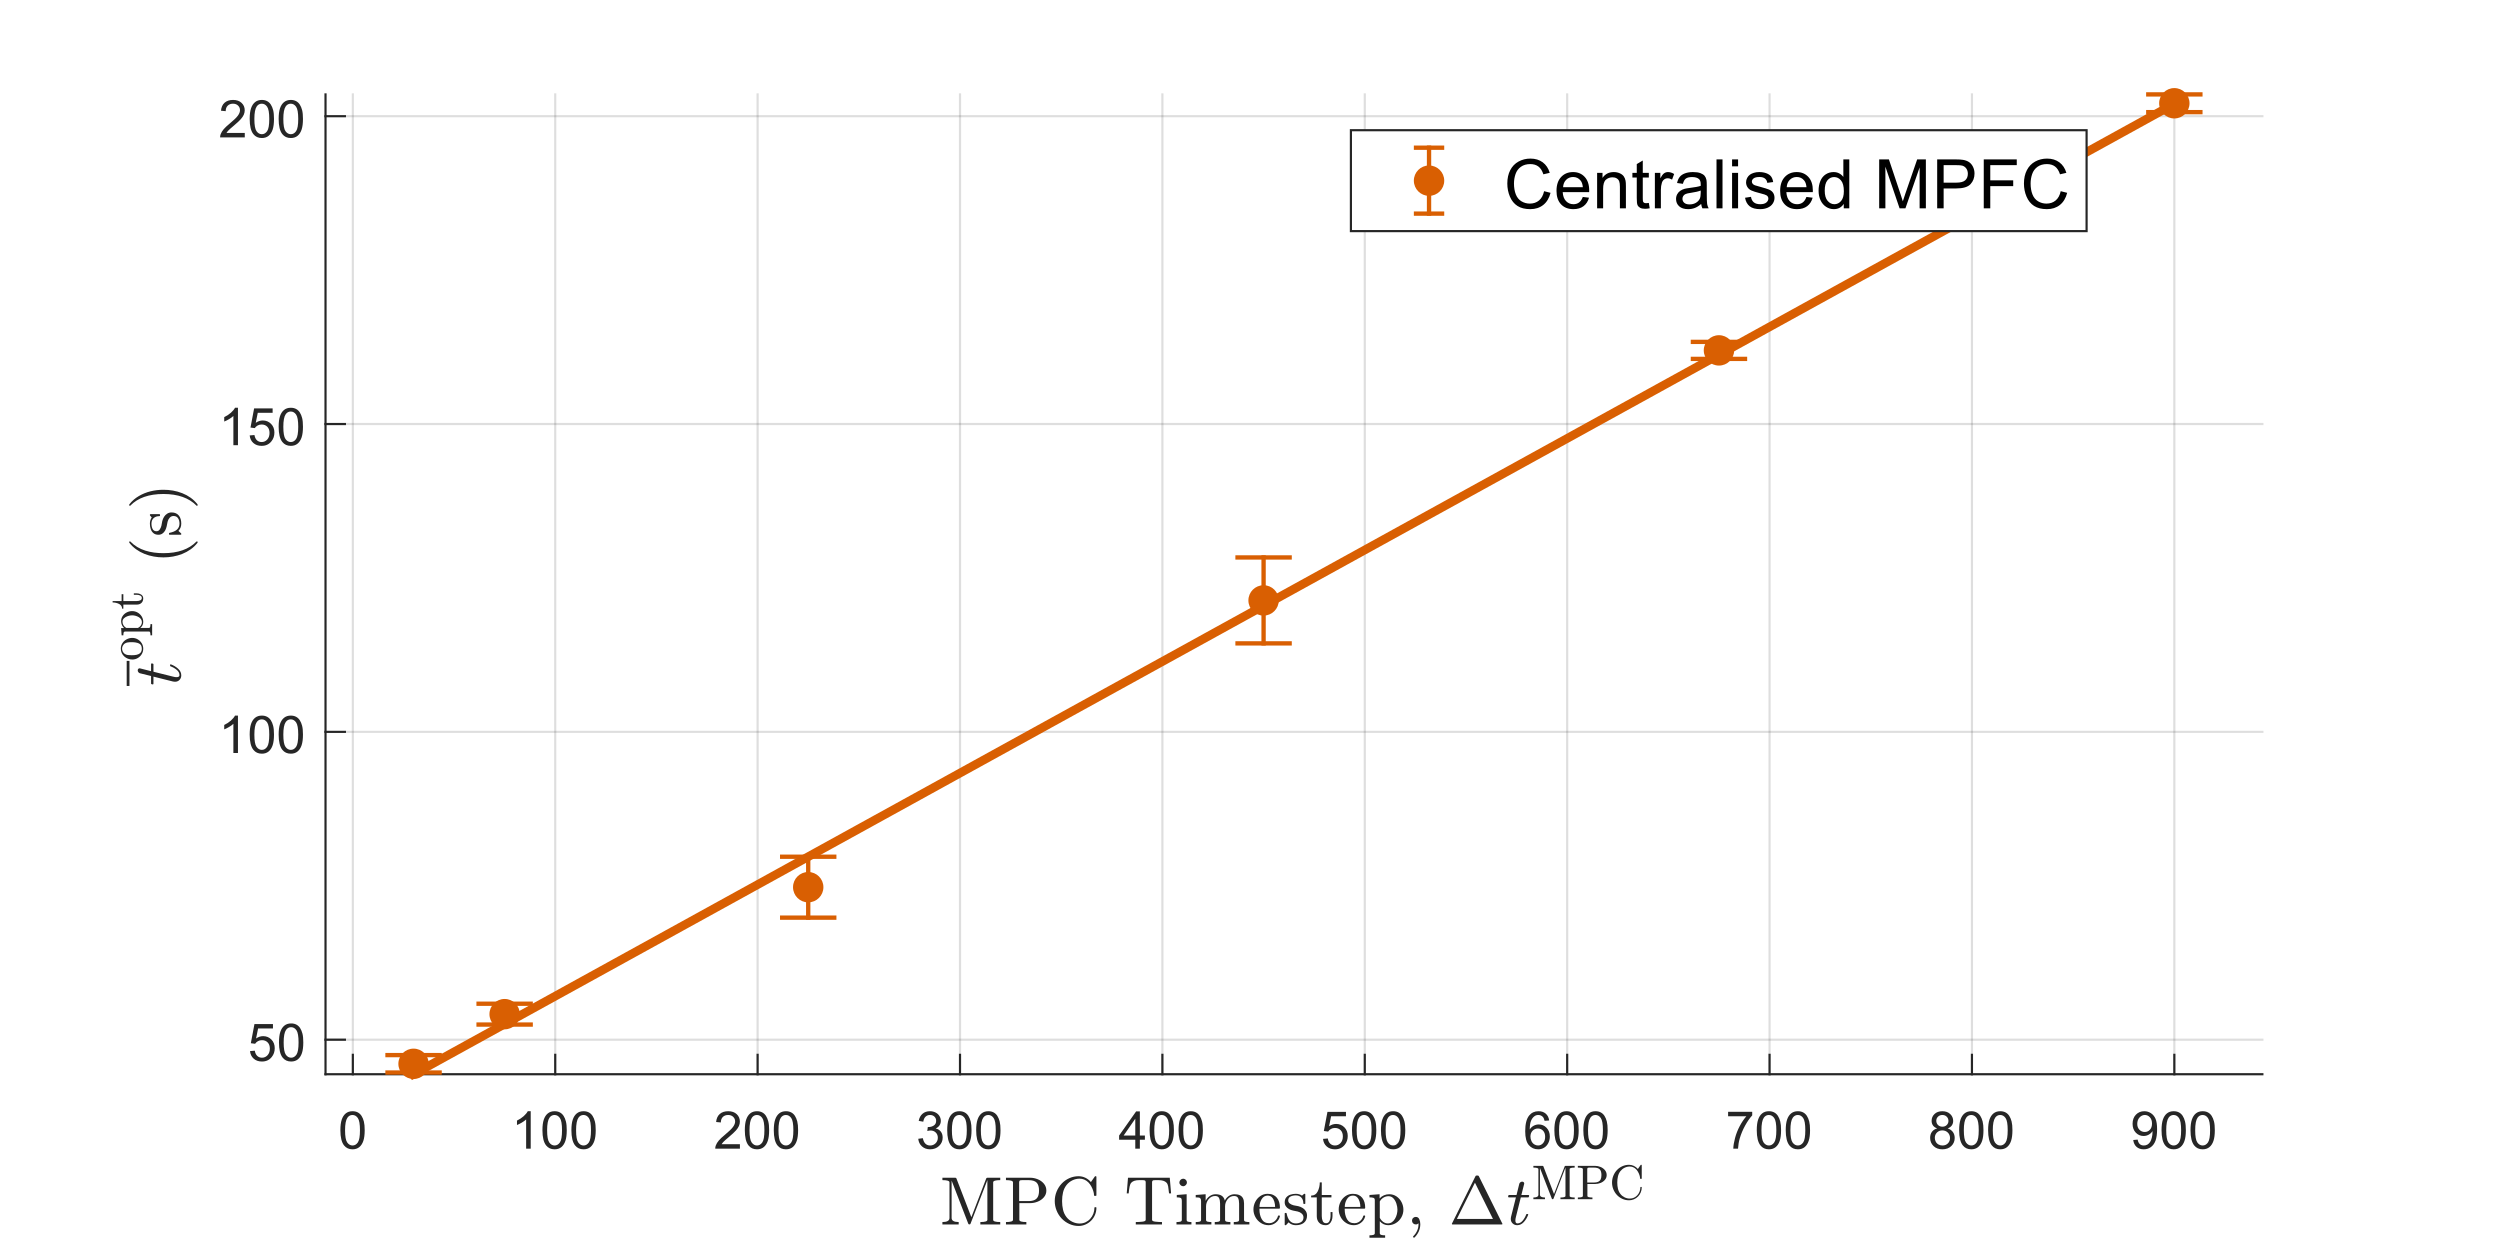 <?xml version="1.0"?>
<!DOCTYPE svg PUBLIC '-//W3C//DTD SVG 1.0//EN'
          'http://www.w3.org/TR/2001/REC-SVG-20010904/DTD/svg10.dtd'>
<svg xmlns:xlink="http://www.w3.org/1999/xlink" style="fill-opacity:1; color-rendering:auto; color-interpolation:auto; text-rendering:auto; stroke:black; stroke-linecap:square; stroke-miterlimit:10; shape-rendering:auto; stroke-opacity:1; fill:black; stroke-dasharray:none; font-weight:normal; stroke-width:1; font-family:'Dialog'; font-style:normal; stroke-linejoin:miter; font-size:12px; stroke-dashoffset:0; image-rendering:auto;" width="768" height="384" xmlns="http://www.w3.org/2000/svg"
><rect width="100%" height="100%" fill="#333333" stroke="none"/><!--Generated by the Batik Graphics2D SVG Generator--><defs id="genericDefs"
  /><g
  ><defs id="defs1"
    ><clipPath clipPathUnits="userSpaceOnUse" id="clipPath1"
      ><path d="M0 0 L768 0 L768 384 L0 384 L0 0 Z"
      /></clipPath
    ></defs
    ><g style="fill:white; stroke:white;"
    ><rect x="0" y="0" width="768" style="clip-path:url(#clipPath1); stroke:none;" height="384"
    /></g
    ><g style="fill:white; text-rendering:optimizeSpeed; color-rendering:optimizeSpeed; image-rendering:optimizeSpeed; shape-rendering:crispEdges; stroke:white; color-interpolation:sRGB;"
    ><rect x="0" width="768" height="384" y="0" style="stroke:none;"
      /><path style="stroke:none;" d="M100 330 L695 330 L695 29 L100 29 Z"
    /></g
    ><g style="stroke-linecap:butt; fill-opacity:0.149; fill:rgb(38,38,38); text-rendering:geometricPrecision; image-rendering:optimizeQuality; color-rendering:optimizeQuality; stroke-linejoin:round; stroke:rgb(38,38,38); color-interpolation:linearRGB; stroke-width:0.667; stroke-opacity:0.149;"
    ><line y2="29" style="fill:none;" x1="108.393" x2="108.393" y1="330"
      /><line y2="29" style="fill:none;" x1="170.567" x2="170.567" y1="330"
      /><line y2="29" style="fill:none;" x1="232.74" x2="232.74" y1="330"
      /><line y2="29" style="fill:none;" x1="294.914" x2="294.914" y1="330"
      /><line y2="29" style="fill:none;" x1="357.087" x2="357.087" y1="330"
      /><line y2="29" style="fill:none;" x1="419.261" x2="419.261" y1="330"
      /><line y2="29" style="fill:none;" x1="481.434" x2="481.434" y1="330"
      /><line y2="29" style="fill:none;" x1="543.608" x2="543.608" y1="330"
      /><line y2="29" style="fill:none;" x1="605.781" x2="605.781" y1="330"
      /><line y2="29" style="fill:none;" x1="667.955" x2="667.955" y1="330"
      /><line y2="319.398" style="fill:none;" x1="695" x2="100" y1="319.398"
      /><line y2="224.831" style="fill:none;" x1="695" x2="100" y1="224.831"
      /><line y2="130.265" style="fill:none;" x1="695" x2="100" y1="130.265"
      /><line y2="35.699" style="fill:none;" x1="695" x2="100" y1="35.699"
      /><line x1="100" x2="695" y1="330" style="stroke-linecap:square; fill-opacity:1; fill:none; stroke-opacity:1;" y2="330"
      /><line x1="108.393" x2="108.393" y1="330" style="stroke-linecap:square; fill-opacity:1; fill:none; stroke-opacity:1;" y2="324.05"
      /><line x1="170.567" x2="170.567" y1="330" style="stroke-linecap:square; fill-opacity:1; fill:none; stroke-opacity:1;" y2="324.05"
      /><line x1="232.74" x2="232.74" y1="330" style="stroke-linecap:square; fill-opacity:1; fill:none; stroke-opacity:1;" y2="324.05"
      /><line x1="294.914" x2="294.914" y1="330" style="stroke-linecap:square; fill-opacity:1; fill:none; stroke-opacity:1;" y2="324.05"
      /><line x1="357.087" x2="357.087" y1="330" style="stroke-linecap:square; fill-opacity:1; fill:none; stroke-opacity:1;" y2="324.05"
      /><line x1="419.261" x2="419.261" y1="330" style="stroke-linecap:square; fill-opacity:1; fill:none; stroke-opacity:1;" y2="324.05"
      /><line x1="481.434" x2="481.434" y1="330" style="stroke-linecap:square; fill-opacity:1; fill:none; stroke-opacity:1;" y2="324.05"
      /><line x1="543.608" x2="543.608" y1="330" style="stroke-linecap:square; fill-opacity:1; fill:none; stroke-opacity:1;" y2="324.05"
      /><line x1="605.781" x2="605.781" y1="330" style="stroke-linecap:square; fill-opacity:1; fill:none; stroke-opacity:1;" y2="324.05"
      /><line x1="667.955" x2="667.955" y1="330" style="stroke-linecap:square; fill-opacity:1; fill:none; stroke-opacity:1;" y2="324.05"
    /></g
    ><g transform="translate(108.393,335.867)" style="font-size:16px; fill:rgb(38,38,38); text-rendering:geometricPrecision; color-rendering:optimizeQuality; image-rendering:optimizeQuality; stroke:rgb(38,38,38); color-interpolation:linearRGB;"
    ><path style="stroke:none;" d="M-3.828 11.344 Q-3.828 9.312 -3.414 8.078 Q-3 6.844 -2.172 6.172 Q-1.344 5.5 -0.094 5.5 Q0.828 5.5 1.523 5.867 Q2.219 6.234 2.672 6.938 Q3.125 7.641 3.383 8.641 Q3.641 9.641 3.641 11.344 Q3.641 13.359 3.227 14.602 Q2.812 15.844 1.984 16.523 Q1.156 17.203 -0.094 17.203 Q-1.75 17.203 -2.703 16 Q-3.828 14.578 -3.828 11.344 ZM-2.391 11.344 Q-2.391 14.172 -1.727 15.102 Q-1.062 16.031 -0.094 16.031 Q0.875 16.031 1.531 15.094 Q2.188 14.156 2.188 11.344 Q2.188 8.516 1.531 7.586 Q0.875 6.656 -0.109 6.656 Q-1.078 6.656 -1.656 7.484 Q-2.391 8.531 -2.391 11.344 Z"
    /></g
    ><g transform="translate(170.567,335.867)" style="font-size:16px; fill:rgb(38,38,38); text-rendering:geometricPrecision; color-rendering:optimizeQuality; image-rendering:optimizeQuality; stroke:rgb(38,38,38); color-interpolation:linearRGB;"
    ><path style="stroke:none;" d="M-7.531 17 L-8.938 17 L-8.938 8.031 Q-9.453 8.516 -10.273 9 Q-11.094 9.484 -11.75 9.734 L-11.75 8.375 Q-10.578 7.812 -9.695 7.023 Q-8.812 6.234 -8.438 5.5 L-7.531 5.5 L-7.531 17 ZM-3.93 11.344 Q-3.93 9.312 -3.516 8.078 Q-3.102 6.844 -2.273 6.172 Q-1.445 5.5 -0.195 5.5 Q0.727 5.5 1.422 5.867 Q2.117 6.234 2.57 6.938 Q3.023 7.641 3.281 8.641 Q3.539 9.641 3.539 11.344 Q3.539 13.359 3.125 14.602 Q2.711 15.844 1.883 16.523 Q1.055 17.203 -0.195 17.203 Q-1.852 17.203 -2.805 16 Q-3.93 14.578 -3.93 11.344 ZM-2.492 11.344 Q-2.492 14.172 -1.828 15.102 Q-1.164 16.031 -0.195 16.031 Q0.773 16.031 1.43 15.094 Q2.086 14.156 2.086 11.344 Q2.086 8.516 1.43 7.586 Q0.773 6.656 -0.211 6.656 Q-1.18 6.656 -1.758 7.484 Q-2.492 8.531 -2.492 11.344 ZM4.969 11.344 Q4.969 9.312 5.383 8.078 Q5.797 6.844 6.625 6.172 Q7.453 5.5 8.703 5.5 Q9.625 5.5 10.32 5.867 Q11.016 6.234 11.469 6.938 Q11.922 7.641 12.18 8.641 Q12.438 9.641 12.438 11.344 Q12.438 13.359 12.023 14.602 Q11.609 15.844 10.781 16.523 Q9.953 17.203 8.703 17.203 Q7.047 17.203 6.094 16 Q4.969 14.578 4.969 11.344 ZM6.406 11.344 Q6.406 14.172 7.07 15.102 Q7.734 16.031 8.703 16.031 Q9.672 16.031 10.328 15.094 Q10.984 14.156 10.984 11.344 Q10.984 8.516 10.328 7.586 Q9.672 6.656 8.688 6.656 Q7.719 6.656 7.141 7.484 Q6.406 8.531 6.406 11.344 Z"
    /></g
    ><g transform="translate(232.74,335.867)" style="font-size:16px; fill:rgb(38,38,38); text-rendering:geometricPrecision; color-rendering:optimizeQuality; image-rendering:optimizeQuality; stroke:rgb(38,38,38); color-interpolation:linearRGB;"
    ><path style="stroke:none;" d="M-5.438 15.641 L-5.438 17 L-13.016 17 Q-13.031 16.484 -12.844 16.016 Q-12.562 15.25 -11.922 14.5 Q-11.281 13.75 -10.078 12.766 Q-8.219 11.234 -7.562 10.336 Q-6.906 9.438 -6.906 8.641 Q-6.906 7.812 -7.5 7.234 Q-8.094 6.656 -9.062 6.656 Q-10.078 6.656 -10.688 7.266 Q-11.297 7.875 -11.297 8.953 L-12.75 8.812 Q-12.594 7.188 -11.625 6.344 Q-10.656 5.5 -9.031 5.5 Q-7.375 5.5 -6.414 6.414 Q-5.453 7.328 -5.453 8.672 Q-5.453 9.359 -5.734 10.023 Q-6.016 10.688 -6.672 11.422 Q-7.328 12.156 -8.844 13.438 Q-10.109 14.5 -10.469 14.883 Q-10.828 15.266 -11.062 15.641 L-5.438 15.641 ZM-3.93 11.344 Q-3.93 9.312 -3.516 8.078 Q-3.102 6.844 -2.273 6.172 Q-1.445 5.5 -0.195 5.5 Q0.727 5.5 1.422 5.867 Q2.117 6.234 2.57 6.938 Q3.023 7.641 3.281 8.641 Q3.539 9.641 3.539 11.344 Q3.539 13.359 3.125 14.602 Q2.711 15.844 1.883 16.523 Q1.055 17.203 -0.195 17.203 Q-1.852 17.203 -2.805 16 Q-3.93 14.578 -3.93 11.344 ZM-2.492 11.344 Q-2.492 14.172 -1.828 15.102 Q-1.164 16.031 -0.195 16.031 Q0.773 16.031 1.43 15.094 Q2.086 14.156 2.086 11.344 Q2.086 8.516 1.43 7.586 Q0.773 6.656 -0.211 6.656 Q-1.18 6.656 -1.758 7.484 Q-2.492 8.531 -2.492 11.344 ZM4.969 11.344 Q4.969 9.312 5.383 8.078 Q5.797 6.844 6.625 6.172 Q7.453 5.5 8.703 5.5 Q9.625 5.5 10.32 5.867 Q11.016 6.234 11.469 6.938 Q11.922 7.641 12.18 8.641 Q12.438 9.641 12.438 11.344 Q12.438 13.359 12.023 14.602 Q11.609 15.844 10.781 16.523 Q9.953 17.203 8.703 17.203 Q7.047 17.203 6.094 16 Q4.969 14.578 4.969 11.344 ZM6.406 11.344 Q6.406 14.172 7.07 15.102 Q7.734 16.031 8.703 16.031 Q9.672 16.031 10.328 15.094 Q10.984 14.156 10.984 11.344 Q10.984 8.516 10.328 7.586 Q9.672 6.656 8.688 6.656 Q7.719 6.656 7.141 7.484 Q6.406 8.531 6.406 11.344 Z"
    /></g
    ><g transform="translate(294.914,335.867)" style="font-size:16px; fill:rgb(38,38,38); text-rendering:geometricPrecision; color-rendering:optimizeQuality; image-rendering:optimizeQuality; stroke:rgb(38,38,38); color-interpolation:linearRGB;"
    ><path style="stroke:none;" d="M-12.828 13.969 L-11.422 13.781 Q-11.172 14.984 -10.594 15.508 Q-10.016 16.031 -9.172 16.031 Q-8.188 16.031 -7.5 15.344 Q-6.812 14.656 -6.812 13.641 Q-6.812 12.672 -7.445 12.047 Q-8.078 11.422 -9.062 11.422 Q-9.453 11.422 -10.047 11.578 L-9.891 10.344 Q-9.75 10.359 -9.672 10.359 Q-8.766 10.359 -8.047 9.891 Q-7.328 9.422 -7.328 8.438 Q-7.328 7.672 -7.852 7.164 Q-8.375 6.656 -9.203 6.656 Q-10.031 6.656 -10.578 7.172 Q-11.125 7.688 -11.281 8.719 L-12.688 8.469 Q-12.422 7.047 -11.508 6.273 Q-10.594 5.5 -9.234 5.5 Q-8.297 5.5 -7.508 5.898 Q-6.719 6.297 -6.305 6.992 Q-5.891 7.688 -5.891 8.469 Q-5.891 9.219 -6.289 9.828 Q-6.688 10.438 -7.469 10.797 Q-6.453 11.031 -5.891 11.766 Q-5.328 12.5 -5.328 13.609 Q-5.328 15.109 -6.422 16.156 Q-7.516 17.203 -9.188 17.203 Q-10.688 17.203 -11.688 16.305 Q-12.688 15.406 -12.828 13.969 ZM-3.93 11.344 Q-3.93 9.312 -3.516 8.078 Q-3.102 6.844 -2.273 6.172 Q-1.445 5.5 -0.195 5.5 Q0.727 5.5 1.422 5.867 Q2.117 6.234 2.57 6.938 Q3.023 7.641 3.281 8.641 Q3.539 9.641 3.539 11.344 Q3.539 13.359 3.125 14.602 Q2.711 15.844 1.883 16.523 Q1.055 17.203 -0.195 17.203 Q-1.852 17.203 -2.805 16 Q-3.93 14.578 -3.93 11.344 ZM-2.492 11.344 Q-2.492 14.172 -1.828 15.102 Q-1.164 16.031 -0.195 16.031 Q0.773 16.031 1.43 15.094 Q2.086 14.156 2.086 11.344 Q2.086 8.516 1.43 7.586 Q0.773 6.656 -0.211 6.656 Q-1.18 6.656 -1.758 7.484 Q-2.492 8.531 -2.492 11.344 ZM4.969 11.344 Q4.969 9.312 5.383 8.078 Q5.797 6.844 6.625 6.172 Q7.453 5.5 8.703 5.5 Q9.625 5.5 10.32 5.867 Q11.016 6.234 11.469 6.938 Q11.922 7.641 12.18 8.641 Q12.438 9.641 12.438 11.344 Q12.438 13.359 12.023 14.602 Q11.609 15.844 10.781 16.523 Q9.953 17.203 8.703 17.203 Q7.047 17.203 6.094 16 Q4.969 14.578 4.969 11.344 ZM6.406 11.344 Q6.406 14.172 7.07 15.102 Q7.734 16.031 8.703 16.031 Q9.672 16.031 10.328 15.094 Q10.984 14.156 10.984 11.344 Q10.984 8.516 10.328 7.586 Q9.672 6.656 8.688 6.656 Q7.719 6.656 7.141 7.484 Q6.406 8.531 6.406 11.344 Z"
    /></g
    ><g transform="translate(357.087,335.867)" style="font-size:16px; fill:rgb(38,38,38); text-rendering:geometricPrecision; color-rendering:optimizeQuality; image-rendering:optimizeQuality; stroke:rgb(38,38,38); color-interpolation:linearRGB;"
    ><path style="stroke:none;" d="M-8.328 17 L-8.328 14.25 L-13.297 14.25 L-13.297 12.969 L-8.062 5.547 L-6.922 5.547 L-6.922 12.969 L-5.375 12.969 L-5.375 14.25 L-6.922 14.25 L-6.922 17 L-8.328 17 ZM-8.328 12.969 L-8.328 7.797 L-11.906 12.969 L-8.328 12.969 ZM-3.93 11.344 Q-3.93 9.312 -3.516 8.078 Q-3.102 6.844 -2.273 6.172 Q-1.445 5.5 -0.195 5.5 Q0.727 5.5 1.422 5.867 Q2.117 6.234 2.57 6.938 Q3.023 7.641 3.281 8.641 Q3.539 9.641 3.539 11.344 Q3.539 13.359 3.125 14.602 Q2.711 15.844 1.883 16.523 Q1.055 17.203 -0.195 17.203 Q-1.852 17.203 -2.805 16 Q-3.93 14.578 -3.93 11.344 ZM-2.492 11.344 Q-2.492 14.172 -1.828 15.102 Q-1.164 16.031 -0.195 16.031 Q0.773 16.031 1.43 15.094 Q2.086 14.156 2.086 11.344 Q2.086 8.516 1.43 7.586 Q0.773 6.656 -0.211 6.656 Q-1.18 6.656 -1.758 7.484 Q-2.492 8.531 -2.492 11.344 ZM4.969 11.344 Q4.969 9.312 5.383 8.078 Q5.797 6.844 6.625 6.172 Q7.453 5.5 8.703 5.5 Q9.625 5.5 10.32 5.867 Q11.016 6.234 11.469 6.938 Q11.922 7.641 12.18 8.641 Q12.438 9.641 12.438 11.344 Q12.438 13.359 12.023 14.602 Q11.609 15.844 10.781 16.523 Q9.953 17.203 8.703 17.203 Q7.047 17.203 6.094 16 Q4.969 14.578 4.969 11.344 ZM6.406 11.344 Q6.406 14.172 7.07 15.102 Q7.734 16.031 8.703 16.031 Q9.672 16.031 10.328 15.094 Q10.984 14.156 10.984 11.344 Q10.984 8.516 10.328 7.586 Q9.672 6.656 8.688 6.656 Q7.719 6.656 7.141 7.484 Q6.406 8.531 6.406 11.344 Z"
    /></g
    ><g transform="translate(419.261,335.867)" style="font-size:16px; fill:rgb(38,38,38); text-rendering:geometricPrecision; color-rendering:optimizeQuality; image-rendering:optimizeQuality; stroke:rgb(38,38,38); color-interpolation:linearRGB;"
    ><path style="stroke:none;" d="M-12.828 14 L-11.359 13.875 Q-11.188 14.953 -10.594 15.492 Q-10 16.031 -9.156 16.031 Q-8.141 16.031 -7.438 15.266 Q-6.734 14.5 -6.734 13.234 Q-6.734 12.031 -7.406 11.336 Q-8.078 10.641 -9.172 10.641 Q-9.859 10.641 -10.406 10.953 Q-10.953 11.266 -11.266 11.75 L-12.578 11.578 L-11.469 5.703 L-5.781 5.703 L-5.781 7.047 L-10.344 7.047 L-10.969 10.125 Q-9.938 9.406 -8.797 9.406 Q-7.297 9.406 -6.266 10.445 Q-5.234 11.484 -5.234 13.109 Q-5.234 14.672 -6.141 15.797 Q-7.25 17.203 -9.156 17.203 Q-10.719 17.203 -11.703 16.32 Q-12.688 15.438 -12.828 14 ZM-3.93 11.344 Q-3.93 9.312 -3.516 8.078 Q-3.102 6.844 -2.273 6.172 Q-1.445 5.5 -0.195 5.5 Q0.727 5.5 1.422 5.867 Q2.117 6.234 2.57 6.938 Q3.023 7.641 3.281 8.641 Q3.539 9.641 3.539 11.344 Q3.539 13.359 3.125 14.602 Q2.711 15.844 1.883 16.523 Q1.055 17.203 -0.195 17.203 Q-1.852 17.203 -2.805 16 Q-3.93 14.578 -3.93 11.344 ZM-2.492 11.344 Q-2.492 14.172 -1.828 15.102 Q-1.164 16.031 -0.195 16.031 Q0.773 16.031 1.43 15.094 Q2.086 14.156 2.086 11.344 Q2.086 8.516 1.43 7.586 Q0.773 6.656 -0.211 6.656 Q-1.18 6.656 -1.758 7.484 Q-2.492 8.531 -2.492 11.344 ZM4.969 11.344 Q4.969 9.312 5.383 8.078 Q5.797 6.844 6.625 6.172 Q7.453 5.5 8.703 5.5 Q9.625 5.5 10.32 5.867 Q11.016 6.234 11.469 6.938 Q11.922 7.641 12.18 8.641 Q12.438 9.641 12.438 11.344 Q12.438 13.359 12.023 14.602 Q11.609 15.844 10.781 16.523 Q9.953 17.203 8.703 17.203 Q7.047 17.203 6.094 16 Q4.969 14.578 4.969 11.344 ZM6.406 11.344 Q6.406 14.172 7.07 15.102 Q7.734 16.031 8.703 16.031 Q9.672 16.031 10.328 15.094 Q10.984 14.156 10.984 11.344 Q10.984 8.516 10.328 7.586 Q9.672 6.656 8.688 6.656 Q7.719 6.656 7.141 7.484 Q6.406 8.531 6.406 11.344 Z"
    /></g
    ><g transform="translate(481.434,335.867)" style="font-size:16px; fill:rgb(38,38,38); text-rendering:geometricPrecision; color-rendering:optimizeQuality; image-rendering:optimizeQuality; stroke:rgb(38,38,38); color-interpolation:linearRGB;"
    ><path style="stroke:none;" d="M-5.531 8.344 L-6.938 8.453 Q-7.125 7.625 -7.469 7.25 Q-8.031 6.656 -8.875 6.656 Q-9.547 6.656 -10.047 7.031 Q-10.719 7.516 -11.102 8.445 Q-11.484 9.375 -11.5 11.094 Q-10.984 10.312 -10.25 9.938 Q-9.516 9.562 -8.719 9.562 Q-7.312 9.562 -6.32 10.602 Q-5.328 11.641 -5.328 13.281 Q-5.328 14.359 -5.797 15.281 Q-6.266 16.203 -7.078 16.703 Q-7.891 17.203 -8.922 17.203 Q-10.672 17.203 -11.781 15.906 Q-12.891 14.609 -12.891 11.641 Q-12.891 8.312 -11.672 6.812 Q-10.594 5.5 -8.781 5.5 Q-7.438 5.5 -6.57 6.258 Q-5.703 7.016 -5.531 8.344 ZM-11.281 13.281 Q-11.281 14.016 -10.969 14.68 Q-10.656 15.344 -10.102 15.688 Q-9.547 16.031 -8.938 16.031 Q-8.047 16.031 -7.406 15.312 Q-6.766 14.594 -6.766 13.359 Q-6.766 12.172 -7.398 11.492 Q-8.031 10.812 -9 10.812 Q-9.953 10.812 -10.617 11.492 Q-11.281 12.172 -11.281 13.281 ZM-3.93 11.344 Q-3.93 9.312 -3.516 8.078 Q-3.102 6.844 -2.273 6.172 Q-1.445 5.5 -0.195 5.5 Q0.727 5.5 1.422 5.867 Q2.117 6.234 2.57 6.938 Q3.023 7.641 3.281 8.641 Q3.539 9.641 3.539 11.344 Q3.539 13.359 3.125 14.602 Q2.711 15.844 1.883 16.523 Q1.055 17.203 -0.195 17.203 Q-1.852 17.203 -2.805 16 Q-3.93 14.578 -3.93 11.344 ZM-2.492 11.344 Q-2.492 14.172 -1.828 15.102 Q-1.164 16.031 -0.195 16.031 Q0.773 16.031 1.43 15.094 Q2.086 14.156 2.086 11.344 Q2.086 8.516 1.43 7.586 Q0.773 6.656 -0.211 6.656 Q-1.18 6.656 -1.758 7.484 Q-2.492 8.531 -2.492 11.344 ZM4.969 11.344 Q4.969 9.312 5.383 8.078 Q5.797 6.844 6.625 6.172 Q7.453 5.5 8.703 5.5 Q9.625 5.5 10.32 5.867 Q11.016 6.234 11.469 6.938 Q11.922 7.641 12.18 8.641 Q12.438 9.641 12.438 11.344 Q12.438 13.359 12.023 14.602 Q11.609 15.844 10.781 16.523 Q9.953 17.203 8.703 17.203 Q7.047 17.203 6.094 16 Q4.969 14.578 4.969 11.344 ZM6.406 11.344 Q6.406 14.172 7.07 15.102 Q7.734 16.031 8.703 16.031 Q9.672 16.031 10.328 15.094 Q10.984 14.156 10.984 11.344 Q10.984 8.516 10.328 7.586 Q9.672 6.656 8.688 6.656 Q7.719 6.656 7.141 7.484 Q6.406 8.531 6.406 11.344 Z"
    /></g
    ><g transform="translate(543.608,335.867)" style="font-size:16px; fill:rgb(38,38,38); text-rendering:geometricPrecision; color-rendering:optimizeQuality; image-rendering:optimizeQuality; stroke:rgb(38,38,38); color-interpolation:linearRGB;"
    ><path style="stroke:none;" d="M-12.734 7.047 L-12.734 5.688 L-5.328 5.688 L-5.328 6.781 Q-6.422 7.953 -7.492 9.883 Q-8.562 11.812 -9.156 13.844 Q-9.578 15.281 -9.688 17 L-11.141 17 Q-11.109 15.641 -10.602 13.727 Q-10.094 11.812 -9.148 10.039 Q-8.203 8.266 -7.125 7.047 L-12.734 7.047 ZM-3.93 11.344 Q-3.93 9.312 -3.516 8.078 Q-3.102 6.844 -2.273 6.172 Q-1.445 5.5 -0.195 5.5 Q0.727 5.5 1.422 5.867 Q2.117 6.234 2.57 6.938 Q3.023 7.641 3.281 8.641 Q3.539 9.641 3.539 11.344 Q3.539 13.359 3.125 14.602 Q2.711 15.844 1.883 16.523 Q1.055 17.203 -0.195 17.203 Q-1.852 17.203 -2.805 16 Q-3.93 14.578 -3.93 11.344 ZM-2.492 11.344 Q-2.492 14.172 -1.828 15.102 Q-1.164 16.031 -0.195 16.031 Q0.773 16.031 1.43 15.094 Q2.086 14.156 2.086 11.344 Q2.086 8.516 1.43 7.586 Q0.773 6.656 -0.211 6.656 Q-1.18 6.656 -1.758 7.484 Q-2.492 8.531 -2.492 11.344 ZM4.969 11.344 Q4.969 9.312 5.383 8.078 Q5.797 6.844 6.625 6.172 Q7.453 5.5 8.703 5.5 Q9.625 5.5 10.32 5.867 Q11.016 6.234 11.469 6.938 Q11.922 7.641 12.18 8.641 Q12.438 9.641 12.438 11.344 Q12.438 13.359 12.023 14.602 Q11.609 15.844 10.781 16.523 Q9.953 17.203 8.703 17.203 Q7.047 17.203 6.094 16 Q4.969 14.578 4.969 11.344 ZM6.406 11.344 Q6.406 14.172 7.07 15.102 Q7.734 16.031 8.703 16.031 Q9.672 16.031 10.328 15.094 Q10.984 14.156 10.984 11.344 Q10.984 8.516 10.328 7.586 Q9.672 6.656 8.688 6.656 Q7.719 6.656 7.141 7.484 Q6.406 8.531 6.406 11.344 Z"
    /></g
    ><g transform="translate(605.781,335.867)" style="font-size:16px; fill:rgb(38,38,38); text-rendering:geometricPrecision; color-rendering:optimizeQuality; image-rendering:optimizeQuality; stroke:rgb(38,38,38); color-interpolation:linearRGB;"
    ><path style="stroke:none;" d="M-10.672 10.781 Q-11.547 10.469 -11.969 9.875 Q-12.391 9.281 -12.391 8.453 Q-12.391 7.203 -11.492 6.352 Q-10.594 5.5 -9.094 5.5 Q-7.594 5.5 -6.68 6.367 Q-5.766 7.234 -5.766 8.484 Q-5.766 9.281 -6.188 9.875 Q-6.609 10.469 -7.453 10.781 Q-6.406 11.125 -5.852 11.891 Q-5.297 12.656 -5.297 13.719 Q-5.297 15.188 -6.336 16.195 Q-7.375 17.203 -9.078 17.203 Q-10.766 17.203 -11.805 16.195 Q-12.844 15.188 -12.844 13.688 Q-12.844 12.562 -12.281 11.812 Q-11.719 11.062 -10.672 10.781 ZM-10.953 8.406 Q-10.953 9.219 -10.43 9.734 Q-9.906 10.25 -9.062 10.25 Q-8.25 10.25 -7.734 9.734 Q-7.219 9.219 -7.219 8.484 Q-7.219 7.703 -7.75 7.18 Q-8.281 6.656 -9.078 6.656 Q-9.891 6.656 -10.422 7.172 Q-10.953 7.688 -10.953 8.406 ZM-11.406 13.688 Q-11.406 14.297 -11.117 14.859 Q-10.828 15.422 -10.266 15.727 Q-9.703 16.031 -9.062 16.031 Q-8.047 16.031 -7.391 15.383 Q-6.734 14.734 -6.734 13.734 Q-6.734 12.719 -7.414 12.055 Q-8.094 11.391 -9.109 11.391 Q-10.094 11.391 -10.75 12.047 Q-11.406 12.703 -11.406 13.688 ZM-3.93 11.344 Q-3.93 9.312 -3.516 8.078 Q-3.102 6.844 -2.273 6.172 Q-1.445 5.5 -0.195 5.5 Q0.727 5.5 1.422 5.867 Q2.117 6.234 2.57 6.938 Q3.023 7.641 3.281 8.641 Q3.539 9.641 3.539 11.344 Q3.539 13.359 3.125 14.602 Q2.711 15.844 1.883 16.523 Q1.055 17.203 -0.195 17.203 Q-1.852 17.203 -2.805 16 Q-3.93 14.578 -3.93 11.344 ZM-2.492 11.344 Q-2.492 14.172 -1.828 15.102 Q-1.164 16.031 -0.195 16.031 Q0.773 16.031 1.43 15.094 Q2.086 14.156 2.086 11.344 Q2.086 8.516 1.43 7.586 Q0.773 6.656 -0.211 6.656 Q-1.18 6.656 -1.758 7.484 Q-2.492 8.531 -2.492 11.344 ZM4.969 11.344 Q4.969 9.312 5.383 8.078 Q5.797 6.844 6.625 6.172 Q7.453 5.5 8.703 5.5 Q9.625 5.5 10.32 5.867 Q11.016 6.234 11.469 6.938 Q11.922 7.641 12.18 8.641 Q12.438 9.641 12.438 11.344 Q12.438 13.359 12.023 14.602 Q11.609 15.844 10.781 16.523 Q9.953 17.203 8.703 17.203 Q7.047 17.203 6.094 16 Q4.969 14.578 4.969 11.344 ZM6.406 11.344 Q6.406 14.172 7.07 15.102 Q7.734 16.031 8.703 16.031 Q9.672 16.031 10.328 15.094 Q10.984 14.156 10.984 11.344 Q10.984 8.516 10.328 7.586 Q9.672 6.656 8.688 6.656 Q7.719 6.656 7.141 7.484 Q6.406 8.531 6.406 11.344 Z"
    /></g
    ><g transform="translate(667.955,335.867)" style="font-size:16px; fill:rgb(38,38,38); text-rendering:geometricPrecision; color-rendering:optimizeQuality; image-rendering:optimizeQuality; stroke:rgb(38,38,38); color-interpolation:linearRGB;"
    ><path style="stroke:none;" d="M-12.625 14.344 L-11.266 14.219 Q-11.094 15.172 -10.609 15.602 Q-10.125 16.031 -9.375 16.031 Q-8.719 16.031 -8.234 15.734 Q-7.75 15.438 -7.438 14.945 Q-7.125 14.453 -6.914 13.609 Q-6.703 12.766 -6.703 11.891 Q-6.703 11.797 -6.703 11.609 Q-7.125 12.281 -7.859 12.695 Q-8.594 13.109 -9.438 13.109 Q-10.859 13.109 -11.844 12.078 Q-12.828 11.047 -12.828 9.359 Q-12.828 7.625 -11.805 6.562 Q-10.781 5.5 -9.234 5.5 Q-8.109 5.5 -7.188 6.102 Q-6.266 6.703 -5.781 7.812 Q-5.297 8.922 -5.297 11.031 Q-5.297 13.234 -5.773 14.531 Q-6.25 15.828 -7.195 16.516 Q-8.141 17.203 -9.406 17.203 Q-10.75 17.203 -11.602 16.453 Q-12.453 15.703 -12.625 14.344 ZM-6.859 9.297 Q-6.859 8.078 -7.508 7.367 Q-8.156 6.656 -9.062 6.656 Q-10 6.656 -10.695 7.422 Q-11.391 8.188 -11.391 9.406 Q-11.391 10.5 -10.727 11.188 Q-10.062 11.875 -9.094 11.875 Q-8.125 11.875 -7.492 11.188 Q-6.859 10.5 -6.859 9.297 ZM-3.93 11.344 Q-3.93 9.312 -3.516 8.078 Q-3.102 6.844 -2.273 6.172 Q-1.445 5.5 -0.195 5.5 Q0.727 5.5 1.422 5.867 Q2.117 6.234 2.57 6.938 Q3.023 7.641 3.281 8.641 Q3.539 9.641 3.539 11.344 Q3.539 13.359 3.125 14.602 Q2.711 15.844 1.883 16.523 Q1.055 17.203 -0.195 17.203 Q-1.852 17.203 -2.805 16 Q-3.93 14.578 -3.93 11.344 ZM-2.492 11.344 Q-2.492 14.172 -1.828 15.102 Q-1.164 16.031 -0.195 16.031 Q0.773 16.031 1.43 15.094 Q2.086 14.156 2.086 11.344 Q2.086 8.516 1.43 7.586 Q0.773 6.656 -0.211 6.656 Q-1.18 6.656 -1.758 7.484 Q-2.492 8.531 -2.492 11.344 ZM4.969 11.344 Q4.969 9.312 5.383 8.078 Q5.797 6.844 6.625 6.172 Q7.453 5.5 8.703 5.5 Q9.625 5.5 10.32 5.867 Q11.016 6.234 11.469 6.938 Q11.922 7.641 12.18 8.641 Q12.438 9.641 12.438 11.344 Q12.438 13.359 12.023 14.602 Q11.609 15.844 10.781 16.523 Q9.953 17.203 8.703 17.203 Q7.047 17.203 6.094 16 Q4.969 14.578 4.969 11.344 ZM6.406 11.344 Q6.406 14.172 7.07 15.102 Q7.734 16.031 8.703 16.031 Q9.672 16.031 10.328 15.094 Q10.984 14.156 10.984 11.344 Q10.984 8.516 10.328 7.586 Q9.672 6.656 8.688 6.656 Q7.719 6.656 7.141 7.484 Q6.406 8.531 6.406 11.344 Z"
    /></g
    ><g transform="translate(397.5,358.2)" style="font-size:21.333px; fill:rgb(38,38,38); text-rendering:geometricPrecision; image-rendering:optimizeQuality; color-rendering:optimizeQuality; font-family:'mwa_cmr10'; stroke:rgb(38,38,38); color-interpolation:linearRGB;"
    ><path style="stroke:none;" d="M-107.992 17.946 L-107.992 17.212 Q-105.82 17.212 -105.82 15.962 L-105.82 5.009 Q-105.82 4.337 -107.992 4.337 L-107.992 3.602 L-104.023 3.602 Q-103.757 3.602 -103.679 3.837 L-99.101 15.727 L-94.539 3.837 Q-94.445 3.602 -94.195 3.602 L-90.226 3.602 L-90.226 4.337 Q-92.398 4.337 -92.398 5.009 L-92.398 16.54 Q-92.398 17.212 -90.226 17.212 L-90.226 17.946 L-96.335 17.946 L-96.335 17.212 Q-94.179 17.212 -94.179 16.54 L-94.179 4.321 L-99.351 17.712 Q-99.429 17.946 -99.695 17.946 Q-99.96 17.946 -100.054 17.712 L-105.164 4.477 L-105.164 15.962 Q-105.164 17.212 -102.992 17.212 L-102.992 17.946 L-107.992 17.946 Z"
      /><path style="stroke:none;" d="M-88.467 17.946 L-88.467 17.212 Q-86.311 17.212 -86.311 16.54 L-86.311 5.009 Q-86.311 4.337 -88.467 4.337 L-88.467 3.602 L-80.999 3.602 Q-79.842 3.602 -78.694 4.071 Q-77.546 4.54 -76.803 5.446 Q-76.061 6.352 -76.061 7.556 Q-76.061 8.712 -76.811 9.595 Q-77.561 10.477 -78.702 10.938 Q-79.842 11.399 -80.999 11.399 L-84.358 11.399 L-84.358 16.54 Q-84.358 17.212 -82.202 17.212 L-82.202 17.946 L-88.467 17.946 ZM-84.421 10.774 L-81.577 10.774 Q-80.421 10.774 -79.702 10.438 Q-78.983 10.102 -78.647 9.399 Q-78.311 8.696 -78.311 7.556 Q-78.311 5.837 -79.061 5.087 Q-79.811 4.337 -81.577 4.337 L-83.358 4.337 Q-83.733 4.337 -83.944 4.368 Q-84.155 4.399 -84.288 4.548 Q-84.421 4.696 -84.421 5.009 L-84.421 10.774 Z"
      /><path style="stroke:none;" d="M-69.871 15.696 Q-69.152 16.618 -68.074 17.141 Q-66.996 17.665 -65.839 17.665 Q-64.855 17.665 -64.027 17.282 Q-63.199 16.899 -62.582 16.212 Q-61.964 15.524 -61.629 14.657 Q-61.292 13.79 -61.292 12.821 Q-61.292 12.649 -61.105 12.649 L-60.855 12.649 Q-60.683 12.649 -60.683 12.852 Q-60.683 13.962 -61.105 14.977 Q-61.527 15.993 -62.292 16.766 Q-63.058 17.54 -64.058 17.977 Q-65.058 18.415 -66.152 18.415 Q-67.652 18.415 -69.004 17.798 Q-70.355 17.18 -71.355 16.126 Q-72.355 15.071 -72.918 13.673 Q-73.48 12.274 -73.48 10.774 Q-73.48 9.259 -72.918 7.868 Q-72.355 6.477 -71.355 5.407 Q-70.355 4.337 -69.004 3.735 Q-67.652 3.134 -66.152 3.134 Q-65.074 3.134 -64.089 3.602 Q-63.105 4.071 -62.371 4.931 L-61.152 3.196 Q-61.027 3.134 -61.011 3.134 L-60.855 3.134 Q-60.792 3.134 -60.738 3.188 Q-60.683 3.243 -60.683 3.321 L-60.683 8.977 Q-60.683 9.165 -60.855 9.165 L-61.23 9.165 Q-61.417 9.165 -61.417 8.977 Q-61.417 8.384 -61.66 7.634 Q-61.902 6.884 -62.277 6.212 Q-62.652 5.54 -63.152 5.024 Q-64.324 3.884 -65.855 3.884 Q-67.011 3.884 -68.074 4.407 Q-69.136 4.931 -69.871 5.852 Q-70.636 6.837 -70.933 8.087 Q-71.23 9.337 -71.23 10.774 Q-71.23 12.196 -70.933 13.454 Q-70.636 14.712 -69.871 15.696 Z"
      /><path style="stroke:none;" d="M-48.587 17.946 L-48.587 17.212 Q-47.524 17.212 -46.532 17.095 Q-45.54 16.977 -45.54 16.54 L-45.54 5.009 Q-45.54 4.556 -45.79 4.446 Q-46.04 4.337 -46.602 4.337 L-47.493 4.337 Q-49.227 4.337 -49.946 5.102 Q-50.321 5.477 -50.485 6.313 Q-50.649 7.149 -50.774 8.415 L-51.368 8.415 L-50.977 3.602 L-38.149 3.602 L-37.743 8.415 L-38.368 8.415 Q-38.493 7.056 -38.641 6.259 Q-38.79 5.462 -39.165 5.102 Q-39.915 4.337 -41.633 4.337 L-42.508 4.337 Q-42.899 4.337 -43.11 4.368 Q-43.321 4.399 -43.454 4.548 Q-43.587 4.696 -43.587 5.009 L-43.587 16.54 Q-43.587 16.977 -42.587 17.095 Q-41.587 17.212 -40.54 17.212 L-40.54 17.946 L-48.587 17.946 Z"
      /><path style="stroke:none;" d="M-36.085 17.946 L-36.085 17.212 Q-35.367 17.212 -34.906 17.095 Q-34.445 16.977 -34.445 16.54 L-34.445 10.806 Q-34.445 9.993 -34.757 9.813 Q-35.07 9.634 -35.992 9.634 L-35.992 8.899 L-32.96 8.665 L-32.96 16.54 Q-32.96 16.977 -32.562 17.095 Q-32.163 17.212 -31.492 17.212 L-31.492 17.946 L-36.085 17.946 ZM-35.195 5.056 Q-35.195 4.602 -34.843 4.251 Q-34.492 3.899 -34.038 3.899 Q-33.742 3.899 -33.468 4.056 Q-33.195 4.212 -33.038 4.485 Q-32.882 4.759 -32.882 5.056 Q-32.882 5.509 -33.234 5.86 Q-33.585 6.212 -34.038 6.212 Q-34.492 6.212 -34.843 5.86 Q-35.195 5.509 -35.195 5.056 Z"
      /><path style="stroke:none;" d="M-30.175 17.946 L-30.175 17.212 Q-29.456 17.212 -28.995 17.095 Q-28.534 16.977 -28.534 16.54 L-28.534 10.806 Q-28.534 10.243 -28.706 9.993 Q-28.878 9.743 -29.191 9.688 Q-29.503 9.634 -30.175 9.634 L-30.175 8.899 L-27.128 8.665 L-27.128 10.712 Q-26.706 9.821 -25.878 9.243 Q-25.05 8.665 -24.081 8.665 Q-21.659 8.665 -21.238 10.634 Q-20.816 9.759 -20.011 9.212 Q-19.206 8.665 -18.238 8.665 Q-17.284 8.665 -16.636 8.97 Q-15.988 9.274 -15.659 9.907 Q-15.331 10.54 -15.331 11.493 L-15.331 16.54 Q-15.331 16.977 -14.863 17.095 Q-14.394 17.212 -13.691 17.212 L-13.691 17.946 L-18.488 17.946 L-18.488 17.212 Q-17.784 17.212 -17.316 17.095 Q-16.847 16.977 -16.847 16.54 L-16.847 11.556 Q-16.847 10.509 -17.152 9.86 Q-17.456 9.212 -18.378 9.212 Q-19.581 9.212 -20.37 10.188 Q-21.159 11.165 -21.159 12.399 L-21.159 16.54 Q-21.159 16.977 -20.698 17.095 Q-20.238 17.212 -19.519 17.212 L-19.519 17.946 L-24.331 17.946 L-24.331 17.212 Q-23.613 17.212 -23.152 17.095 Q-22.691 16.977 -22.691 16.54 L-22.691 11.556 Q-22.691 10.54 -22.988 9.876 Q-23.284 9.212 -24.206 9.212 Q-25.425 9.212 -26.214 10.188 Q-27.003 11.165 -27.003 12.399 L-27.003 16.54 Q-27.003 16.977 -26.534 17.095 Q-26.066 17.212 -25.363 17.212 L-25.363 17.946 L-30.175 17.946 Z"
      /><path style="stroke:none;" d="M-7.788 18.18 Q-9.069 18.18 -10.139 17.509 Q-11.21 16.837 -11.827 15.712 Q-12.444 14.587 -12.444 13.337 Q-12.444 12.118 -11.882 11.009 Q-11.319 9.899 -10.319 9.22 Q-9.319 8.54 -8.085 8.54 Q-7.132 8.54 -6.413 8.86 Q-5.694 9.181 -5.233 9.751 Q-4.772 10.321 -4.538 11.102 Q-4.303 11.884 -4.303 12.821 Q-4.303 13.102 -4.522 13.102 L-10.6 13.102 L-10.6 13.321 Q-10.6 15.071 -9.897 16.321 Q-9.194 17.571 -7.6 17.571 Q-6.96 17.571 -6.413 17.282 Q-5.866 16.993 -5.46 16.477 Q-5.053 15.962 -4.913 15.384 Q-4.897 15.306 -4.835 15.251 Q-4.772 15.196 -4.71 15.196 L-4.522 15.196 Q-4.303 15.196 -4.303 15.462 Q-4.6 16.649 -5.585 17.415 Q-6.569 18.18 -7.788 18.18 ZM-10.585 12.571 L-5.788 12.571 Q-5.788 11.79 -6.014 10.977 Q-6.241 10.165 -6.749 9.626 Q-7.257 9.087 -8.085 9.087 Q-9.272 9.087 -9.928 10.196 Q-10.585 11.306 -10.585 12.571 Z"
      /><path style="stroke:none;" d="M-2.838 18.009 L-2.838 14.587 Q-2.838 14.415 -2.666 14.415 L-2.4 14.415 Q-2.275 14.415 -2.244 14.587 Q-1.65 17.634 0.584 17.634 Q1.584 17.634 2.256 17.18 Q2.928 16.727 2.928 15.79 Q2.928 15.102 2.405 14.626 Q1.881 14.149 1.162 13.977 L-0.244 13.696 Q-0.947 13.54 -1.525 13.227 Q-2.103 12.915 -2.47 12.384 Q-2.838 11.852 -2.838 11.165 Q-2.838 10.227 -2.353 9.641 Q-1.869 9.056 -1.088 8.798 Q-0.306 8.54 0.584 8.54 Q1.662 8.54 2.475 9.102 L3.069 8.587 Q3.069 8.54 3.178 8.54 L3.334 8.54 Q3.397 8.54 3.444 8.595 Q3.49 8.649 3.49 8.712 L3.49 11.462 Q3.49 11.649 3.334 11.649 L3.069 11.649 Q2.881 11.649 2.881 11.462 Q2.881 10.352 2.272 9.688 Q1.662 9.024 0.569 9.024 Q-0.369 9.024 -1.064 9.376 Q-1.76 9.727 -1.76 10.571 Q-1.76 11.165 -1.26 11.532 Q-0.759 11.899 -0.088 12.071 L1.334 12.337 Q2.053 12.509 2.67 12.891 Q3.287 13.274 3.655 13.876 Q4.022 14.477 4.022 15.212 Q4.022 15.977 3.756 16.54 Q3.49 17.102 3.022 17.47 Q2.553 17.837 1.92 18.009 Q1.287 18.18 0.584 18.18 Q-0.728 18.18 -1.65 17.305 L-2.416 18.134 Q-2.416 18.18 -2.541 18.18 L-2.666 18.18 Q-2.838 18.18 -2.838 18.009 Z"
      /><path style="stroke:none;" d="M7.015 15.431 L7.015 9.634 L5.28 9.634 L5.28 9.087 Q6.655 9.087 7.296 7.806 Q7.937 6.524 7.937 5.024 L8.546 5.024 L8.546 8.899 L11.515 8.899 L11.515 9.634 L8.546 9.634 L8.546 15.384 Q8.546 16.259 8.835 16.915 Q9.124 17.571 9.89 17.571 Q10.608 17.571 10.929 16.876 Q11.249 16.18 11.249 15.384 L11.249 14.149 L11.843 14.149 L11.843 15.431 Q11.843 16.087 11.601 16.727 Q11.358 17.368 10.89 17.774 Q10.421 18.18 9.749 18.18 Q8.483 18.18 7.749 17.43 Q7.015 16.68 7.015 15.431 Z"
      /><path style="stroke:none;" d="M18.405 18.18 Q17.123 18.18 16.053 17.509 Q14.983 16.837 14.366 15.712 Q13.748 14.587 13.748 13.337 Q13.748 12.118 14.311 11.009 Q14.873 9.899 15.873 9.22 Q16.873 8.54 18.108 8.54 Q19.061 8.54 19.78 8.86 Q20.498 9.181 20.959 9.751 Q21.42 10.321 21.655 11.102 Q21.889 11.884 21.889 12.821 Q21.889 13.102 21.67 13.102 L15.592 13.102 L15.592 13.321 Q15.592 15.071 16.295 16.321 Q16.998 17.571 18.592 17.571 Q19.233 17.571 19.78 17.282 Q20.327 16.993 20.733 16.477 Q21.139 15.962 21.28 15.384 Q21.295 15.306 21.358 15.251 Q21.42 15.196 21.483 15.196 L21.67 15.196 Q21.889 15.196 21.889 15.462 Q21.592 16.649 20.608 17.415 Q19.623 18.18 18.405 18.18 ZM15.608 12.571 L20.405 12.571 Q20.405 11.79 20.178 10.977 Q19.952 10.165 19.444 9.626 Q18.936 9.087 18.108 9.087 Q16.92 9.087 16.264 10.196 Q15.608 11.306 15.608 12.571 Z"
      /><path style="stroke:none;" d="M23.199 22.024 L23.199 21.29 Q23.918 21.29 24.378 21.165 Q24.839 21.04 24.839 20.618 L24.839 10.493 Q24.839 9.915 24.425 9.774 Q24.011 9.634 23.199 9.634 L23.199 8.899 L26.308 8.665 L26.308 9.962 Q26.871 9.337 27.636 9.001 Q28.402 8.665 29.261 8.665 Q30.511 8.665 31.503 9.337 Q32.496 10.009 33.058 11.102 Q33.621 12.196 33.621 13.415 Q33.621 14.681 32.996 15.782 Q32.371 16.884 31.3 17.532 Q30.23 18.18 28.949 18.18 Q27.418 18.18 26.371 16.946 L26.371 20.618 Q26.371 21.04 26.832 21.165 Q27.293 21.29 28.011 21.29 L28.011 22.024 L23.199 22.024 ZM26.371 15.899 Q26.73 16.649 27.386 17.141 Q28.043 17.634 28.824 17.634 Q29.558 17.634 30.113 17.243 Q30.668 16.852 31.05 16.196 Q31.433 15.54 31.613 14.813 Q31.793 14.087 31.793 13.415 Q31.793 12.571 31.488 11.595 Q31.183 10.618 30.566 9.946 Q29.949 9.274 29.058 9.274 Q28.214 9.274 27.496 9.712 Q26.777 10.149 26.371 10.884 L26.371 15.899 Z"
      /><path style="stroke:none;" d="M36.582 21.727 Q36.582 21.634 36.66 21.555 Q37.426 20.821 37.847 19.868 Q38.269 18.915 38.269 17.868 L38.269 17.602 Q37.926 17.946 37.426 17.946 Q36.941 17.946 36.605 17.61 Q36.269 17.274 36.269 16.79 Q36.269 16.29 36.605 15.962 Q36.941 15.634 37.426 15.634 Q38.176 15.634 38.496 16.329 Q38.816 17.024 38.816 17.868 Q38.816 19.04 38.347 20.087 Q37.879 21.134 37.019 21.977 Q36.941 22.024 36.894 22.024 Q36.785 22.024 36.684 21.93 Q36.582 21.837 36.582 21.727 Z"
      /><path style="stroke:none;" d="M48.681 17.946 Q48.51 17.946 48.51 17.774 Q48.51 17.759 48.517 17.751 Q48.525 17.743 48.525 17.712 L55.76 3.134 Q55.853 2.915 56.135 2.915 L56.416 2.915 Q56.713 2.915 56.806 3.134 L64.025 17.712 Q64.041 17.727 64.049 17.743 Q64.056 17.759 64.056 17.774 Q64.056 17.946 63.869 17.946 L48.681 17.946 ZM50.056 16.259 L61.135 16.259 L55.603 5.118 L50.056 16.259 Z"
      /><path style="stroke:none;" d="M66.615 16.243 Q66.615 15.931 66.678 15.665 L68.194 9.634 L65.99 9.634 Q65.787 9.634 65.787 9.352 Q65.865 8.899 66.053 8.899 L68.381 8.899 L69.225 5.462 Q69.303 5.196 69.553 5.001 Q69.803 4.806 70.1 4.806 Q70.381 4.806 70.561 4.962 Q70.74 5.118 70.74 5.384 Q70.74 5.446 70.733 5.485 Q70.725 5.524 70.709 5.556 L69.865 8.899 L72.037 8.899 Q72.256 8.899 72.256 9.165 Q72.24 9.227 72.209 9.345 Q72.178 9.462 72.123 9.548 Q72.069 9.634 71.975 9.634 L69.694 9.634 L68.178 15.696 Q68.022 16.29 68.022 16.727 Q68.022 17.634 68.647 17.634 Q69.569 17.634 70.28 16.766 Q70.99 15.899 71.365 14.852 Q71.444 14.743 71.537 14.743 L71.787 14.743 Q71.865 14.743 71.92 14.798 Q71.975 14.852 71.975 14.915 Q71.975 14.962 71.959 14.977 Q71.49 16.259 70.608 17.22 Q69.725 18.18 68.584 18.18 Q67.756 18.18 67.186 17.641 Q66.615 17.102 66.615 16.243 Z"
      /><path style="stroke:none;" d="M73.554 10.204 L73.554 9.673 Q75.1 9.673 75.1 8.798 L75.1 0.954 Q75.1 0.486 73.554 0.486 L73.554 -0.046 L76.382 -0.046 Q76.569 -0.046 76.632 0.126 L79.897 8.611 L83.163 0.126 Q83.225 -0.046 83.397 -0.046 L86.241 -0.046 L86.241 0.486 Q84.694 0.486 84.694 0.954 L84.694 9.204 Q84.694 9.673 86.241 9.673 L86.241 10.204 L81.866 10.204 L81.866 9.673 Q83.413 9.673 83.413 9.204 L83.413 0.47 L79.725 10.033 Q79.663 10.204 79.475 10.204 Q79.288 10.204 79.225 10.033 L75.569 0.595 L75.569 8.798 Q75.569 9.673 77.116 9.673 L77.116 10.204 L73.554 10.204 Z"
      /><path style="stroke:none;" d="M87.211 10.204 L87.211 9.673 Q88.758 9.673 88.758 9.204 L88.758 0.954 Q88.758 0.486 87.211 0.486 L87.211 -0.046 L92.555 -0.046 Q93.368 -0.046 94.188 0.29 Q95.008 0.626 95.539 1.275 Q96.071 1.923 96.071 2.783 Q96.071 3.611 95.539 4.244 Q95.008 4.876 94.196 5.197 Q93.383 5.517 92.555 5.517 L90.149 5.517 L90.149 9.204 Q90.149 9.673 91.696 9.673 L91.696 10.204 L87.211 10.204 ZM90.102 5.079 L92.133 5.079 Q92.961 5.079 93.477 4.837 Q93.993 4.595 94.227 4.095 Q94.461 3.595 94.461 2.783 Q94.461 1.548 93.93 1.017 Q93.399 0.486 92.133 0.486 L90.868 0.486 Q90.586 0.486 90.438 0.509 Q90.289 0.533 90.196 0.634 Q90.102 0.736 90.102 0.954 L90.102 5.079 Z"
      /><path style="stroke:none;" d="M100.296 8.595 Q100.812 9.251 101.577 9.626 Q102.343 10.001 103.171 10.001 Q103.874 10.001 104.468 9.728 Q105.062 9.454 105.499 8.962 Q105.937 8.47 106.179 7.853 Q106.421 7.236 106.421 6.548 Q106.421 6.423 106.546 6.423 L106.734 6.423 Q106.843 6.423 106.843 6.564 Q106.843 7.361 106.546 8.087 Q106.249 8.814 105.702 9.368 Q105.156 9.923 104.437 10.228 Q103.718 10.533 102.952 10.533 Q101.874 10.533 100.906 10.095 Q99.937 9.658 99.226 8.9 Q98.515 8.142 98.116 7.15 Q97.718 6.158 97.718 5.079 Q97.718 4.001 98.116 3.001 Q98.515 2.001 99.226 1.244 Q99.937 0.486 100.906 0.056 Q101.874 -0.374 102.952 -0.374 Q103.718 -0.374 104.421 -0.038 Q105.124 0.298 105.656 0.908 L106.515 -0.327 Q106.609 -0.374 106.624 -0.374 L106.734 -0.374 Q106.781 -0.374 106.812 -0.335 Q106.843 -0.296 106.843 -0.249 L106.843 3.798 Q106.843 3.939 106.734 3.939 L106.468 3.939 Q106.327 3.939 106.327 3.798 Q106.327 3.376 106.156 2.837 Q105.984 2.298 105.71 1.822 Q105.437 1.345 105.093 0.97 Q104.249 0.158 103.156 0.158 Q102.327 0.158 101.57 0.533 Q100.812 0.908 100.296 1.564 Q99.749 2.267 99.538 3.165 Q99.327 4.064 99.327 5.079 Q99.327 6.095 99.538 6.994 Q99.749 7.892 100.296 8.595 Z"
    /></g
    ><g style="fill:rgb(38,38,38); text-rendering:geometricPrecision; image-rendering:optimizeQuality; color-rendering:optimizeQuality; stroke-linejoin:round; stroke:rgb(38,38,38); color-interpolation:linearRGB; stroke-width:0.667;"
    ><line y2="29" style="fill:none;" x1="100" x2="100" y1="330"
      /><line y2="319.398" style="fill:none;" x1="100" x2="105.95" y1="319.398"
      /><line y2="224.831" style="fill:none;" x1="100" x2="105.95" y1="224.831"
      /><line y2="130.265" style="fill:none;" x1="100" x2="105.95" y1="130.265"
      /><line y2="35.699" style="fill:none;" x1="100" x2="105.95" y1="35.699"
    /></g
    ><g transform="translate(94.133,319.398)" style="font-size:16px; fill:rgb(38,38,38); text-rendering:geometricPrecision; color-rendering:optimizeQuality; image-rendering:optimizeQuality; stroke:rgb(38,38,38); color-interpolation:linearRGB;"
    ><path style="stroke:none;" d="M-17.328 3.5 L-15.859 3.375 Q-15.688 4.453 -15.094 4.992 Q-14.5 5.531 -13.656 5.531 Q-12.641 5.531 -11.938 4.766 Q-11.234 4 -11.234 2.734 Q-11.234 1.531 -11.906 0.836 Q-12.578 0.141 -13.672 0.141 Q-14.359 0.141 -14.906 0.453 Q-15.453 0.766 -15.766 1.25 L-17.078 1.078 L-15.969 -4.797 L-10.281 -4.797 L-10.281 -3.453 L-14.844 -3.453 L-15.469 -0.375 Q-14.438 -1.094 -13.297 -1.094 Q-11.797 -1.094 -10.766 -0.055 Q-9.734 0.984 -9.734 2.609 Q-9.734 4.172 -10.641 5.297 Q-11.75 6.703 -13.656 6.703 Q-15.219 6.703 -16.203 5.82 Q-17.188 4.938 -17.328 3.5 ZM-8.43 0.844 Q-8.43 -1.188 -8.016 -2.422 Q-7.602 -3.656 -6.773 -4.328 Q-5.945 -5 -4.695 -5 Q-3.773 -5 -3.078 -4.633 Q-2.383 -4.266 -1.93 -3.562 Q-1.477 -2.859 -1.219 -1.859 Q-0.961 -0.859 -0.961 0.844 Q-0.961 2.859 -1.375 4.102 Q-1.789 5.344 -2.617 6.023 Q-3.445 6.703 -4.695 6.703 Q-6.352 6.703 -7.305 5.5 Q-8.43 4.078 -8.43 0.844 ZM-6.992 0.844 Q-6.992 3.672 -6.328 4.602 Q-5.664 5.531 -4.695 5.531 Q-3.727 5.531 -3.07 4.594 Q-2.414 3.656 -2.414 0.844 Q-2.414 -1.984 -3.07 -2.914 Q-3.727 -3.844 -4.711 -3.844 Q-5.68 -3.844 -6.258 -3.016 Q-6.992 -1.969 -6.992 0.844 Z"
    /></g
    ><g transform="translate(94.133,224.831)" style="font-size:16px; fill:rgb(38,38,38); text-rendering:geometricPrecision; color-rendering:optimizeQuality; image-rendering:optimizeQuality; stroke:rgb(38,38,38); color-interpolation:linearRGB;"
    ><path style="stroke:none;" d="M-21.031 6.5 L-22.438 6.5 L-22.438 -2.469 Q-22.953 -1.984 -23.773 -1.5 Q-24.594 -1.016 -25.25 -0.766 L-25.25 -2.125 Q-24.078 -2.688 -23.195 -3.477 Q-22.312 -4.266 -21.938 -5 L-21.031 -5 L-21.031 6.5 ZM-17.43 0.844 Q-17.43 -1.188 -17.016 -2.422 Q-16.602 -3.656 -15.773 -4.328 Q-14.945 -5 -13.695 -5 Q-12.773 -5 -12.078 -4.633 Q-11.383 -4.266 -10.93 -3.562 Q-10.477 -2.859 -10.219 -1.859 Q-9.961 -0.859 -9.961 0.844 Q-9.961 2.859 -10.375 4.102 Q-10.789 5.344 -11.617 6.023 Q-12.445 6.703 -13.695 6.703 Q-15.352 6.703 -16.305 5.5 Q-17.43 4.078 -17.43 0.844 ZM-15.992 0.844 Q-15.992 3.672 -15.328 4.602 Q-14.664 5.531 -13.695 5.531 Q-12.727 5.531 -12.07 4.594 Q-11.414 3.656 -11.414 0.844 Q-11.414 -1.984 -12.07 -2.914 Q-12.727 -3.844 -13.711 -3.844 Q-14.68 -3.844 -15.258 -3.016 Q-15.992 -1.969 -15.992 0.844 ZM-8.531 0.844 Q-8.531 -1.188 -8.117 -2.422 Q-7.703 -3.656 -6.875 -4.328 Q-6.047 -5 -4.797 -5 Q-3.875 -5 -3.18 -4.633 Q-2.484 -4.266 -2.031 -3.562 Q-1.578 -2.859 -1.32 -1.859 Q-1.062 -0.859 -1.062 0.844 Q-1.062 2.859 -1.477 4.102 Q-1.891 5.344 -2.719 6.023 Q-3.547 6.703 -4.797 6.703 Q-6.453 6.703 -7.406 5.5 Q-8.531 4.078 -8.531 0.844 ZM-7.094 0.844 Q-7.094 3.672 -6.43 4.602 Q-5.766 5.531 -4.797 5.531 Q-3.828 5.531 -3.172 4.594 Q-2.516 3.656 -2.516 0.844 Q-2.516 -1.984 -3.172 -2.914 Q-3.828 -3.844 -4.812 -3.844 Q-5.781 -3.844 -6.359 -3.016 Q-7.094 -1.969 -7.094 0.844 Z"
    /></g
    ><g transform="translate(94.133,130.265)" style="font-size:16px; fill:rgb(38,38,38); text-rendering:geometricPrecision; color-rendering:optimizeQuality; image-rendering:optimizeQuality; stroke:rgb(38,38,38); color-interpolation:linearRGB;"
    ><path style="stroke:none;" d="M-21.031 6.5 L-22.438 6.5 L-22.438 -2.469 Q-22.953 -1.984 -23.773 -1.5 Q-24.594 -1.016 -25.25 -0.766 L-25.25 -2.125 Q-24.078 -2.688 -23.195 -3.477 Q-22.312 -4.266 -21.938 -5 L-21.031 -5 L-21.031 6.5 ZM-17.43 3.5 L-15.961 3.375 Q-15.789 4.453 -15.195 4.992 Q-14.602 5.531 -13.758 5.531 Q-12.742 5.531 -12.039 4.766 Q-11.336 4 -11.336 2.734 Q-11.336 1.531 -12.008 0.836 Q-12.68 0.141 -13.773 0.141 Q-14.461 0.141 -15.008 0.453 Q-15.555 0.766 -15.867 1.25 L-17.18 1.078 L-16.07 -4.797 L-10.383 -4.797 L-10.383 -3.453 L-14.945 -3.453 L-15.57 -0.375 Q-14.539 -1.094 -13.398 -1.094 Q-11.898 -1.094 -10.867 -0.055 Q-9.836 0.984 -9.836 2.609 Q-9.836 4.172 -10.742 5.297 Q-11.852 6.703 -13.758 6.703 Q-15.32 6.703 -16.305 5.82 Q-17.289 4.938 -17.43 3.5 ZM-8.531 0.844 Q-8.531 -1.188 -8.117 -2.422 Q-7.703 -3.656 -6.875 -4.328 Q-6.047 -5 -4.797 -5 Q-3.875 -5 -3.18 -4.633 Q-2.484 -4.266 -2.031 -3.562 Q-1.578 -2.859 -1.32 -1.859 Q-1.062 -0.859 -1.062 0.844 Q-1.062 2.859 -1.477 4.102 Q-1.891 5.344 -2.719 6.023 Q-3.547 6.703 -4.797 6.703 Q-6.453 6.703 -7.406 5.5 Q-8.531 4.078 -8.531 0.844 ZM-7.094 0.844 Q-7.094 3.672 -6.43 4.602 Q-5.766 5.531 -4.797 5.531 Q-3.828 5.531 -3.172 4.594 Q-2.516 3.656 -2.516 0.844 Q-2.516 -1.984 -3.172 -2.914 Q-3.828 -3.844 -4.812 -3.844 Q-5.781 -3.844 -6.359 -3.016 Q-7.094 -1.969 -7.094 0.844 Z"
    /></g
    ><g transform="translate(94.133,35.699)" style="font-size:16px; fill:rgb(38,38,38); text-rendering:geometricPrecision; color-rendering:optimizeQuality; image-rendering:optimizeQuality; stroke:rgb(38,38,38); color-interpolation:linearRGB;"
    ><path style="stroke:none;" d="M-18.938 5.141 L-18.938 6.5 L-26.516 6.5 Q-26.531 5.984 -26.344 5.516 Q-26.062 4.75 -25.422 4 Q-24.781 3.25 -23.578 2.266 Q-21.719 0.734 -21.062 -0.164 Q-20.406 -1.062 -20.406 -1.859 Q-20.406 -2.688 -21 -3.266 Q-21.594 -3.844 -22.562 -3.844 Q-23.578 -3.844 -24.188 -3.234 Q-24.797 -2.625 -24.797 -1.547 L-26.25 -1.688 Q-26.094 -3.312 -25.125 -4.156 Q-24.156 -5 -22.531 -5 Q-20.875 -5 -19.914 -4.086 Q-18.953 -3.172 -18.953 -1.828 Q-18.953 -1.141 -19.234 -0.477 Q-19.516 0.188 -20.172 0.922 Q-20.828 1.656 -22.344 2.938 Q-23.609 4 -23.969 4.383 Q-24.328 4.766 -24.562 5.141 L-18.938 5.141 ZM-17.43 0.844 Q-17.43 -1.188 -17.016 -2.422 Q-16.602 -3.656 -15.773 -4.328 Q-14.945 -5 -13.695 -5 Q-12.773 -5 -12.078 -4.633 Q-11.383 -4.266 -10.93 -3.562 Q-10.477 -2.859 -10.219 -1.859 Q-9.961 -0.859 -9.961 0.844 Q-9.961 2.859 -10.375 4.102 Q-10.789 5.344 -11.617 6.023 Q-12.445 6.703 -13.695 6.703 Q-15.352 6.703 -16.305 5.5 Q-17.43 4.078 -17.43 0.844 ZM-15.992 0.844 Q-15.992 3.672 -15.328 4.602 Q-14.664 5.531 -13.695 5.531 Q-12.727 5.531 -12.07 4.594 Q-11.414 3.656 -11.414 0.844 Q-11.414 -1.984 -12.07 -2.914 Q-12.727 -3.844 -13.711 -3.844 Q-14.68 -3.844 -15.258 -3.016 Q-15.992 -1.969 -15.992 0.844 ZM-8.531 0.844 Q-8.531 -1.188 -8.117 -2.422 Q-7.703 -3.656 -6.875 -4.328 Q-6.047 -5 -4.797 -5 Q-3.875 -5 -3.18 -4.633 Q-2.484 -4.266 -2.031 -3.562 Q-1.578 -2.859 -1.32 -1.859 Q-1.062 -0.859 -1.062 0.844 Q-1.062 2.859 -1.477 4.102 Q-1.891 5.344 -2.719 6.023 Q-3.547 6.703 -4.797 6.703 Q-6.453 6.703 -7.406 5.5 Q-8.531 4.078 -8.531 0.844 ZM-7.094 0.844 Q-7.094 3.672 -6.43 4.602 Q-5.766 5.531 -4.797 5.531 Q-3.828 5.531 -3.172 4.594 Q-2.516 3.656 -2.516 0.844 Q-2.516 -1.984 -3.172 -2.914 Q-3.828 -3.844 -4.812 -3.844 Q-5.781 -3.844 -6.359 -3.016 Q-7.094 -1.969 -7.094 0.844 Z"
    /></g
    ><g transform="translate(63.133,179.5) rotate(-90)" style="font-size:21.333px; fill:rgb(38,38,38); text-rendering:geometricPrecision; color-rendering:optimizeQuality; image-rendering:optimizeQuality; stroke:rgb(38,38,38); color-interpolation:linearRGB;"
    ><rect x="-31.23" width="7.704" height="0.853" y="-24.215" style="stroke:none;"
      /><path style="stroke:none;" d="M-29.933 -9.383 Q-29.933 -9.696 -29.87 -9.961 L-28.355 -15.993 L-30.558 -15.993 Q-30.761 -15.993 -30.761 -16.274 Q-30.683 -16.727 -30.495 -16.727 L-28.167 -16.727 L-27.323 -20.165 Q-27.245 -20.43 -26.995 -20.625 Q-26.745 -20.821 -26.448 -20.821 Q-26.167 -20.821 -25.988 -20.665 Q-25.808 -20.508 -25.808 -20.243 Q-25.808 -20.18 -25.816 -20.141 Q-25.823 -20.102 -25.839 -20.071 L-26.683 -16.727 L-24.511 -16.727 Q-24.292 -16.727 -24.292 -16.461 Q-24.308 -16.399 -24.339 -16.282 Q-24.37 -16.165 -24.425 -16.078 Q-24.48 -15.993 -24.573 -15.993 L-26.855 -15.993 L-28.37 -9.93 Q-28.526 -9.336 -28.526 -8.899 Q-28.526 -7.993 -27.901 -7.993 Q-26.98 -7.993 -26.269 -8.86 Q-25.558 -9.727 -25.183 -10.774 Q-25.105 -10.883 -25.011 -10.883 L-24.761 -10.883 Q-24.683 -10.883 -24.628 -10.829 Q-24.573 -10.774 -24.573 -10.711 Q-24.573 -10.665 -24.589 -10.649 Q-25.058 -9.368 -25.941 -8.407 Q-26.823 -7.446 -27.964 -7.446 Q-28.792 -7.446 -29.363 -7.985 Q-29.933 -8.524 -29.933 -9.383 Z"
      /><path style="stroke:none;" d="M-19.776 -19.13 Q-20.682 -19.13 -21.448 -19.591 Q-22.213 -20.052 -22.659 -20.818 Q-23.104 -21.584 -23.104 -22.49 Q-23.104 -23.177 -22.862 -23.818 Q-22.62 -24.459 -22.159 -24.959 Q-21.698 -25.459 -21.088 -25.74 Q-20.479 -26.021 -19.776 -26.021 Q-18.854 -26.021 -18.096 -25.537 Q-17.338 -25.052 -16.901 -24.232 Q-16.463 -23.412 -16.463 -22.49 Q-16.463 -21.599 -16.909 -20.826 Q-17.354 -20.052 -18.12 -19.591 Q-18.885 -19.13 -19.776 -19.13 ZM-19.776 -19.568 Q-18.573 -19.568 -18.174 -20.443 Q-17.776 -21.318 -17.776 -22.662 Q-17.776 -23.412 -17.854 -23.912 Q-17.932 -24.412 -18.198 -24.818 Q-18.37 -25.052 -18.628 -25.24 Q-18.885 -25.427 -19.174 -25.529 Q-19.463 -25.63 -19.776 -25.63 Q-20.245 -25.63 -20.667 -25.419 Q-21.088 -25.209 -21.37 -24.818 Q-21.651 -24.38 -21.721 -23.873 Q-21.792 -23.365 -21.792 -22.662 Q-21.792 -21.818 -21.651 -21.146 Q-21.51 -20.474 -21.065 -20.021 Q-20.62 -19.568 -19.776 -19.568 Z"
      /><path style="stroke:none;" d="M-15.669 -16.396 L-15.669 -16.912 Q-15.153 -16.912 -14.825 -16.998 Q-14.497 -17.084 -14.497 -17.396 L-14.497 -24.63 Q-14.497 -25.037 -14.794 -25.138 Q-15.091 -25.24 -15.669 -25.24 L-15.669 -25.771 L-13.45 -25.927 L-13.45 -25.005 Q-13.044 -25.459 -12.497 -25.693 Q-11.95 -25.927 -11.341 -25.927 Q-10.45 -25.927 -9.739 -25.451 Q-9.028 -24.974 -8.63 -24.193 Q-8.231 -23.412 -8.231 -22.537 Q-8.231 -21.63 -8.677 -20.849 Q-9.122 -20.068 -9.887 -19.599 Q-10.653 -19.13 -11.559 -19.13 Q-12.653 -19.13 -13.403 -20.021 L-13.403 -17.396 Q-13.403 -17.084 -13.075 -16.998 Q-12.747 -16.912 -12.231 -16.912 L-12.231 -16.396 L-15.669 -16.396 ZM-13.403 -20.755 Q-13.137 -20.224 -12.669 -19.88 Q-12.2 -19.537 -11.653 -19.537 Q-11.137 -19.537 -10.731 -19.81 Q-10.325 -20.084 -10.059 -20.552 Q-9.794 -21.021 -9.661 -21.537 Q-9.528 -22.052 -9.528 -22.537 Q-9.528 -23.146 -9.747 -23.841 Q-9.966 -24.537 -10.411 -25.021 Q-10.856 -25.505 -11.481 -25.505 Q-12.091 -25.505 -12.598 -25.193 Q-13.106 -24.88 -13.403 -24.349 L-13.403 -20.755 Z"
      /><path style="stroke:none;" d="M-6.232 -21.099 L-6.232 -25.24 L-7.482 -25.24 L-7.482 -25.63 Q-6.497 -25.63 -6.036 -26.544 Q-5.575 -27.459 -5.575 -28.537 L-5.138 -28.537 L-5.138 -25.771 L-3.029 -25.771 L-3.029 -25.24 L-5.138 -25.24 L-5.138 -21.13 Q-5.138 -20.505 -4.927 -20.037 Q-4.716 -19.568 -4.185 -19.568 Q-3.669 -19.568 -3.443 -20.068 Q-3.216 -20.568 -3.216 -21.13 L-3.216 -22.021 L-2.779 -22.021 L-2.779 -21.099 Q-2.779 -20.63 -2.95 -20.177 Q-3.122 -19.724 -3.458 -19.427 Q-3.794 -19.13 -4.279 -19.13 Q-5.185 -19.13 -5.708 -19.669 Q-6.232 -20.209 -6.232 -21.099 Z"
      /><path style="stroke:none;" d="M12.738 -2.477 Q11.566 -3.399 10.722 -4.594 Q9.879 -5.79 9.339 -7.141 Q8.8 -8.493 8.535 -9.969 Q8.269 -11.446 8.269 -12.93 Q8.269 -14.43 8.535 -15.907 Q8.8 -17.383 9.347 -18.75 Q9.894 -20.118 10.746 -21.305 Q11.597 -22.493 12.738 -23.383 Q12.738 -23.43 12.832 -23.43 L13.035 -23.43 Q13.097 -23.43 13.144 -23.375 Q13.191 -23.321 13.191 -23.243 Q13.191 -23.149 13.16 -23.118 Q12.129 -22.102 11.449 -20.953 Q10.769 -19.805 10.355 -18.508 Q9.941 -17.211 9.754 -15.821 Q9.566 -14.43 9.566 -12.93 Q9.566 -6.258 13.129 -2.789 Q13.191 -2.727 13.191 -2.618 Q13.191 -2.571 13.136 -2.5 Q13.082 -2.43 13.035 -2.43 L12.832 -2.43 Q12.738 -2.43 12.738 -2.477 Z"
      /><path style="stroke:none;" d="M15.222 -7.618 L15.222 -11.04 Q15.222 -11.211 15.394 -11.211 L15.659 -11.211 Q15.784 -11.211 15.815 -11.04 Q16.409 -7.993 18.644 -7.993 Q19.644 -7.993 20.315 -8.446 Q20.987 -8.899 20.987 -9.836 Q20.987 -10.524 20.464 -11 Q19.94 -11.477 19.222 -11.649 L17.815 -11.93 Q17.112 -12.086 16.534 -12.399 Q15.956 -12.711 15.589 -13.243 Q15.222 -13.774 15.222 -14.461 Q15.222 -15.399 15.706 -15.985 Q16.19 -16.571 16.972 -16.828 Q17.753 -17.086 18.644 -17.086 Q19.722 -17.086 20.534 -16.524 L21.128 -17.04 Q21.128 -17.086 21.237 -17.086 L21.394 -17.086 Q21.456 -17.086 21.503 -17.032 Q21.55 -16.977 21.55 -16.915 L21.55 -14.165 Q21.55 -13.977 21.394 -13.977 L21.128 -13.977 Q20.94 -13.977 20.94 -14.165 Q20.94 -15.274 20.331 -15.938 Q19.722 -16.602 18.628 -16.602 Q17.69 -16.602 16.995 -16.25 Q16.3 -15.899 16.3 -15.055 Q16.3 -14.461 16.8 -14.094 Q17.3 -13.727 17.972 -13.555 L19.394 -13.29 Q20.112 -13.118 20.73 -12.735 Q21.347 -12.352 21.714 -11.75 Q22.081 -11.149 22.081 -10.415 Q22.081 -9.649 21.815 -9.086 Q21.55 -8.524 21.081 -8.157 Q20.612 -7.79 19.98 -7.618 Q19.347 -7.446 18.644 -7.446 Q17.331 -7.446 16.409 -8.321 L15.644 -7.493 Q15.644 -7.446 15.519 -7.446 L15.394 -7.446 Q15.222 -7.446 15.222 -7.618 Z"
      /><path style="stroke:none;" d="M24.293 -2.43 Q24.105 -2.43 24.105 -2.618 Q24.105 -2.711 24.152 -2.743 Q27.746 -6.258 27.746 -12.93 Q27.746 -19.602 24.199 -23.071 Q24.105 -23.118 24.105 -23.243 Q24.105 -23.321 24.168 -23.375 Q24.23 -23.43 24.293 -23.43 L24.496 -23.43 Q24.558 -23.43 24.59 -23.383 Q26.105 -22.196 27.105 -20.493 Q28.105 -18.79 28.574 -16.868 Q29.043 -14.946 29.043 -12.93 Q29.043 -11.446 28.793 -10 Q28.543 -8.555 27.996 -7.157 Q27.449 -5.758 26.605 -4.579 Q25.762 -3.399 24.59 -2.477 Q24.558 -2.43 24.496 -2.43 L24.293 -2.43 Z"
    /></g
    ><g style="stroke-linecap:butt; fill:rgb(217,95,2); text-rendering:geometricPrecision; image-rendering:optimizeQuality; color-rendering:optimizeQuality; stroke-linejoin:round; stroke:rgb(217,95,2); color-interpolation:linearRGB; stroke-width:1.333;"
    ><line y2="329.483" style="fill:none;" x1="127.046" x2="127.046" y1="326.805"
      /><line y2="314.747" style="fill:none;" x1="155.024" x2="155.024" y1="311.546"
      /><line y2="281.9" style="fill:none;" x1="248.284" x2="248.284" y1="272.543"
      /><line y2="197.647" style="fill:none;" x1="388.174" x2="388.174" y1="184.447"
      /><line y2="110.252" style="fill:none;" x1="528.064" x2="528.064" y1="107.639"
      /><line y2="34.448" style="fill:none;" x1="667.955" x2="667.955" y1="31.724"
      /><line y2="324.127" style="fill:none;" x1="127.046" x2="127.046" y1="326.805"
      /><line y2="308.344" style="fill:none;" x1="155.024" x2="155.024" y1="311.546"
      /><line y2="263.187" style="fill:none;" x1="248.284" x2="248.284" y1="272.543"
      /><line y2="171.248" style="fill:none;" x1="388.174" x2="388.174" y1="184.447"
      /><line y2="105.025" style="fill:none;" x1="528.064" x2="528.064" y1="107.639"
      /><line y2="29" style="fill:none;" x1="667.955" x2="667.955" y1="31.724"
    /></g
    ><g transform="translate(127.046,326.805)" style="fill:rgb(217,95,2); text-rendering:geometricPrecision; color-rendering:optimizeQuality; image-rendering:optimizeQuality; color-interpolation:linearRGB; stroke:rgb(217,95,2);"
    ><circle r="4" style="stroke:none;" cx="0" cy="0"
    /></g
    ><g transform="translate(127.046,326.805)" style="stroke-linecap:butt; fill:rgb(217,95,2); text-rendering:geometricPrecision; image-rendering:optimizeQuality; color-rendering:optimizeQuality; stroke-linejoin:round; stroke:rgb(217,95,2); color-interpolation:linearRGB; stroke-width:1.333;"
    ><path style="stroke:none;" d="M0 -3.333 C1.841 -3.333 3.333 -1.841 3.333 0 L3.333 0 C3.333 1.841 1.841 3.333 -0 3.333 C-1.841 3.333 -3.333 1.841 -3.333 -0 C-3.333 -1.841 -1.841 -3.333 0 -3.333 ZM0 -4.667 C-2.577 -4.667 -4.667 -2.577 -4.667 -0 C-4.667 2.577 -2.577 4.667 -0 4.667 C2.577 4.667 4.667 2.577 4.667 0 L4.667 0 C4.667 -2.577 2.577 -4.667 0 -4.667 Z"
    /></g
    ><g transform="translate(155.024,311.546)" style="fill:rgb(217,95,2); text-rendering:geometricPrecision; color-rendering:optimizeQuality; image-rendering:optimizeQuality; color-interpolation:linearRGB; stroke:rgb(217,95,2);"
    ><circle r="4" style="stroke:none;" cx="0" cy="0"
    /></g
    ><g transform="translate(155.024,311.546)" style="stroke-linecap:butt; fill:rgb(217,95,2); text-rendering:geometricPrecision; image-rendering:optimizeQuality; color-rendering:optimizeQuality; stroke-linejoin:round; stroke:rgb(217,95,2); color-interpolation:linearRGB; stroke-width:1.333;"
    ><path style="stroke:none;" d="M0 -3.333 C1.841 -3.333 3.333 -1.841 3.333 0 L3.333 0 C3.333 1.841 1.841 3.333 -0 3.333 C-1.841 3.333 -3.333 1.841 -3.333 -0 C-3.333 -1.841 -1.841 -3.333 0 -3.333 ZM0 -4.667 C-2.577 -4.667 -4.667 -2.577 -4.667 -0 C-4.667 2.577 -2.577 4.667 -0 4.667 C2.577 4.667 4.667 2.577 4.667 0 L4.667 0 C4.667 -2.577 2.577 -4.667 0 -4.667 Z"
    /></g
    ><g transform="translate(248.284,272.543)" style="fill:rgb(217,95,2); text-rendering:geometricPrecision; color-rendering:optimizeQuality; image-rendering:optimizeQuality; color-interpolation:linearRGB; stroke:rgb(217,95,2);"
    ><circle r="4" style="stroke:none;" cx="0" cy="0"
    /></g
    ><g transform="translate(248.284,272.543)" style="stroke-linecap:butt; fill:rgb(217,95,2); text-rendering:geometricPrecision; image-rendering:optimizeQuality; color-rendering:optimizeQuality; stroke-linejoin:round; stroke:rgb(217,95,2); color-interpolation:linearRGB; stroke-width:1.333;"
    ><path style="stroke:none;" d="M0 -3.333 C1.841 -3.333 3.333 -1.841 3.333 0 L3.333 0 C3.333 1.841 1.841 3.333 -0 3.333 C-1.841 3.333 -3.333 1.841 -3.333 -0 C-3.333 -1.841 -1.841 -3.333 0 -3.333 ZM0 -4.667 C-2.577 -4.667 -4.667 -2.577 -4.667 -0 C-4.667 2.577 -2.577 4.667 -0 4.667 C2.577 4.667 4.667 2.577 4.667 0 L4.667 0 C4.667 -2.577 2.577 -4.667 0 -4.667 Z"
    /></g
    ><g transform="translate(388.174,184.447)" style="fill:rgb(217,95,2); text-rendering:geometricPrecision; color-rendering:optimizeQuality; image-rendering:optimizeQuality; color-interpolation:linearRGB; stroke:rgb(217,95,2);"
    ><circle r="4" style="stroke:none;" cx="0" cy="0"
    /></g
    ><g transform="translate(388.174,184.447)" style="stroke-linecap:butt; fill:rgb(217,95,2); text-rendering:geometricPrecision; image-rendering:optimizeQuality; color-rendering:optimizeQuality; stroke-linejoin:round; stroke:rgb(217,95,2); color-interpolation:linearRGB; stroke-width:1.333;"
    ><path style="stroke:none;" d="M0 -3.333 C1.841 -3.333 3.333 -1.841 3.333 0 L3.333 0 C3.333 1.841 1.841 3.333 -0 3.333 C-1.841 3.333 -3.333 1.841 -3.333 -0 C-3.333 -1.841 -1.841 -3.333 0 -3.333 ZM0 -4.667 C-2.577 -4.667 -4.667 -2.577 -4.667 -0 C-4.667 2.577 -2.577 4.667 -0 4.667 C2.577 4.667 4.667 2.577 4.667 0 L4.667 0 C4.667 -2.577 2.577 -4.667 0 -4.667 Z"
    /></g
    ><g transform="translate(528.064,107.639)" style="fill:rgb(217,95,2); text-rendering:geometricPrecision; color-rendering:optimizeQuality; image-rendering:optimizeQuality; color-interpolation:linearRGB; stroke:rgb(217,95,2);"
    ><circle r="4" style="stroke:none;" cx="0" cy="0"
    /></g
    ><g transform="translate(528.064,107.639)" style="stroke-linecap:butt; fill:rgb(217,95,2); text-rendering:geometricPrecision; image-rendering:optimizeQuality; color-rendering:optimizeQuality; stroke-linejoin:round; stroke:rgb(217,95,2); color-interpolation:linearRGB; stroke-width:1.333;"
    ><path style="stroke:none;" d="M0 -3.333 C1.841 -3.333 3.333 -1.841 3.333 0 L3.333 0 C3.333 1.841 1.841 3.333 -0 3.333 C-1.841 3.333 -3.333 1.841 -3.333 -0 C-3.333 -1.841 -1.841 -3.333 0 -3.333 ZM0 -4.667 C-2.577 -4.667 -4.667 -2.577 -4.667 -0 C-4.667 2.577 -2.577 4.667 -0 4.667 C2.577 4.667 4.667 2.577 4.667 0 L4.667 0 C4.667 -2.577 2.577 -4.667 0 -4.667 Z"
    /></g
    ><g transform="translate(667.955,31.724)" style="fill:rgb(217,95,2); text-rendering:geometricPrecision; color-rendering:optimizeQuality; image-rendering:optimizeQuality; color-interpolation:linearRGB; stroke:rgb(217,95,2);"
    ><circle r="4" style="stroke:none;" cx="0" cy="0"
    /></g
    ><g transform="translate(667.955,31.724)" style="stroke-linecap:butt; fill:rgb(217,95,2); text-rendering:geometricPrecision; image-rendering:optimizeQuality; color-rendering:optimizeQuality; stroke-linejoin:round; stroke:rgb(217,95,2); color-interpolation:linearRGB; stroke-width:1.333;"
    ><path style="stroke:none;" d="M0 -3.333 C1.841 -3.333 3.333 -1.841 3.333 0 L3.333 0 C3.333 1.841 1.841 3.333 -0 3.333 C-1.841 3.333 -3.333 1.841 -3.333 -0 C-3.333 -1.841 -1.841 -3.333 0 -3.333 ZM0 -4.667 C-2.577 -4.667 -4.667 -2.577 -4.667 -0 C-4.667 2.577 -2.577 4.667 -0 4.667 C2.577 4.667 4.667 2.577 4.667 0 L4.667 0 C4.667 -2.577 2.577 -4.667 0 -4.667 Z"
    /></g
    ><g transform="translate(127.046,329.483)" style="fill:rgb(217,95,2); text-rendering:geometricPrecision; color-rendering:optimizeQuality; image-rendering:optimizeQuality; color-interpolation:linearRGB; stroke:rgb(217,95,2);"
    ><path style="stroke:none;" d="M-8 0 L8 0"
    /></g
    ><g transform="translate(127.046,329.483)" style="stroke-linecap:butt; fill:rgb(217,95,2); text-rendering:geometricPrecision; color-rendering:optimizeQuality; image-rendering:optimizeQuality; stroke:rgb(217,95,2); color-interpolation:linearRGB; stroke-width:1.333;"
    ><path style="fill:none;" d="M-8 0 L8 0"
    /></g
    ><g transform="translate(155.024,314.747)" style="fill:rgb(217,95,2); text-rendering:geometricPrecision; color-rendering:optimizeQuality; image-rendering:optimizeQuality; color-interpolation:linearRGB; stroke:rgb(217,95,2);"
    ><path style="stroke:none;" d="M-8 0 L8 0"
    /></g
    ><g transform="translate(155.024,314.747)" style="stroke-linecap:butt; fill:rgb(217,95,2); text-rendering:geometricPrecision; color-rendering:optimizeQuality; image-rendering:optimizeQuality; stroke:rgb(217,95,2); color-interpolation:linearRGB; stroke-width:1.333;"
    ><path style="fill:none;" d="M-8 0 L8 0"
    /></g
    ><g transform="translate(248.284,281.9)" style="fill:rgb(217,95,2); text-rendering:geometricPrecision; color-rendering:optimizeQuality; image-rendering:optimizeQuality; color-interpolation:linearRGB; stroke:rgb(217,95,2);"
    ><path style="stroke:none;" d="M-8 0 L8 0"
    /></g
    ><g transform="translate(248.284,281.9)" style="stroke-linecap:butt; fill:rgb(217,95,2); text-rendering:geometricPrecision; color-rendering:optimizeQuality; image-rendering:optimizeQuality; stroke:rgb(217,95,2); color-interpolation:linearRGB; stroke-width:1.333;"
    ><path style="fill:none;" d="M-8 0 L8 0"
    /></g
    ><g transform="translate(388.174,197.647)" style="fill:rgb(217,95,2); text-rendering:geometricPrecision; color-rendering:optimizeQuality; image-rendering:optimizeQuality; color-interpolation:linearRGB; stroke:rgb(217,95,2);"
    ><path style="stroke:none;" d="M-8 0 L8 0"
    /></g
    ><g transform="translate(388.174,197.647)" style="stroke-linecap:butt; fill:rgb(217,95,2); text-rendering:geometricPrecision; color-rendering:optimizeQuality; image-rendering:optimizeQuality; stroke:rgb(217,95,2); color-interpolation:linearRGB; stroke-width:1.333;"
    ><path style="fill:none;" d="M-8 0 L8 0"
    /></g
    ><g transform="translate(528.064,110.252)" style="fill:rgb(217,95,2); text-rendering:geometricPrecision; color-rendering:optimizeQuality; image-rendering:optimizeQuality; color-interpolation:linearRGB; stroke:rgb(217,95,2);"
    ><path style="stroke:none;" d="M-8 0 L8 0"
    /></g
    ><g transform="translate(528.064,110.252)" style="stroke-linecap:butt; fill:rgb(217,95,2); text-rendering:geometricPrecision; color-rendering:optimizeQuality; image-rendering:optimizeQuality; stroke:rgb(217,95,2); color-interpolation:linearRGB; stroke-width:1.333;"
    ><path style="fill:none;" d="M-8 0 L8 0"
    /></g
    ><g transform="translate(667.955,34.448)" style="fill:rgb(217,95,2); text-rendering:geometricPrecision; color-rendering:optimizeQuality; image-rendering:optimizeQuality; color-interpolation:linearRGB; stroke:rgb(217,95,2);"
    ><path style="stroke:none;" d="M-8 0 L8 0"
    /></g
    ><g transform="translate(667.955,34.448)" style="stroke-linecap:butt; fill:rgb(217,95,2); text-rendering:geometricPrecision; color-rendering:optimizeQuality; image-rendering:optimizeQuality; stroke:rgb(217,95,2); color-interpolation:linearRGB; stroke-width:1.333;"
    ><path style="fill:none;" d="M-8 0 L8 0"
    /></g
    ><g transform="translate(127.046,324.127)" style="fill:rgb(217,95,2); text-rendering:geometricPrecision; color-rendering:optimizeQuality; image-rendering:optimizeQuality; color-interpolation:linearRGB; stroke:rgb(217,95,2);"
    ><path style="stroke:none;" d="M-8 0 L8 0"
    /></g
    ><g transform="translate(127.046,324.127)" style="stroke-linecap:butt; fill:rgb(217,95,2); text-rendering:geometricPrecision; color-rendering:optimizeQuality; image-rendering:optimizeQuality; stroke:rgb(217,95,2); color-interpolation:linearRGB; stroke-width:1.333;"
    ><path style="fill:none;" d="M-8 0 L8 0"
    /></g
    ><g transform="translate(155.024,308.344)" style="fill:rgb(217,95,2); text-rendering:geometricPrecision; color-rendering:optimizeQuality; image-rendering:optimizeQuality; color-interpolation:linearRGB; stroke:rgb(217,95,2);"
    ><path style="stroke:none;" d="M-8 0 L8 0"
    /></g
    ><g transform="translate(155.024,308.344)" style="stroke-linecap:butt; fill:rgb(217,95,2); text-rendering:geometricPrecision; color-rendering:optimizeQuality; image-rendering:optimizeQuality; stroke:rgb(217,95,2); color-interpolation:linearRGB; stroke-width:1.333;"
    ><path style="fill:none;" d="M-8 0 L8 0"
    /></g
    ><g transform="translate(248.284,263.187)" style="fill:rgb(217,95,2); text-rendering:geometricPrecision; color-rendering:optimizeQuality; image-rendering:optimizeQuality; color-interpolation:linearRGB; stroke:rgb(217,95,2);"
    ><path style="stroke:none;" d="M-8 0 L8 0"
    /></g
    ><g transform="translate(248.284,263.187)" style="stroke-linecap:butt; fill:rgb(217,95,2); text-rendering:geometricPrecision; color-rendering:optimizeQuality; image-rendering:optimizeQuality; stroke:rgb(217,95,2); color-interpolation:linearRGB; stroke-width:1.333;"
    ><path style="fill:none;" d="M-8 0 L8 0"
    /></g
    ><g transform="translate(388.174,171.248)" style="fill:rgb(217,95,2); text-rendering:geometricPrecision; color-rendering:optimizeQuality; image-rendering:optimizeQuality; color-interpolation:linearRGB; stroke:rgb(217,95,2);"
    ><path style="stroke:none;" d="M-8 0 L8 0"
    /></g
    ><g transform="translate(388.174,171.248)" style="stroke-linecap:butt; fill:rgb(217,95,2); text-rendering:geometricPrecision; color-rendering:optimizeQuality; image-rendering:optimizeQuality; stroke:rgb(217,95,2); color-interpolation:linearRGB; stroke-width:1.333;"
    ><path style="fill:none;" d="M-8 0 L8 0"
    /></g
    ><g transform="translate(528.064,105.025)" style="fill:rgb(217,95,2); text-rendering:geometricPrecision; color-rendering:optimizeQuality; image-rendering:optimizeQuality; color-interpolation:linearRGB; stroke:rgb(217,95,2);"
    ><path style="stroke:none;" d="M-8 0 L8 0"
    /></g
    ><g transform="translate(528.064,105.025)" style="stroke-linecap:butt; fill:rgb(217,95,2); text-rendering:geometricPrecision; color-rendering:optimizeQuality; image-rendering:optimizeQuality; stroke:rgb(217,95,2); color-interpolation:linearRGB; stroke-width:1.333;"
    ><path style="fill:none;" d="M-8 0 L8 0"
    /></g
    ><g transform="translate(667.955,29)" style="fill:rgb(217,95,2); text-rendering:geometricPrecision; color-rendering:optimizeQuality; image-rendering:optimizeQuality; color-interpolation:linearRGB; stroke:rgb(217,95,2);"
    ><path style="stroke:none;" d="M-8 0 L8 0"
    /></g
    ><g transform="translate(667.955,29)" style="stroke-linecap:butt; fill:rgb(217,95,2); text-rendering:geometricPrecision; color-rendering:optimizeQuality; image-rendering:optimizeQuality; stroke:rgb(217,95,2); color-interpolation:linearRGB; stroke-width:1.333;"
    ><path style="fill:none;" d="M-8 0 L8 0"
      /><path transform="translate(-667.955,-29)" style="fill:none; stroke-width:2.667; fill-rule:evenodd; stroke-linejoin:round;" d="M127.046 330 L132.509 326.989 L137.973 323.977 L143.437 320.966 L148.9 317.955 L154.364 314.943 L159.828 311.932 L165.292 308.921 L170.755 305.91 L176.219 302.898 L181.683 299.887 L187.147 296.876 L192.61 293.864 L198.074 290.853 L203.538 287.842 L209.001 284.83 L214.465 281.819 L219.929 278.808 L225.393 275.797 L230.856 272.785 L236.32 269.774 L241.784 266.763 L247.248 263.752 L252.711 260.74 L258.175 257.729 L263.639 254.718 L269.102 251.706 L274.566 248.695 L280.03 245.684 L285.494 242.672 L290.957 239.661 L296.421 236.65 L301.885 233.638 L307.349 230.627 L312.812 227.616 L318.276 224.605 L323.74 221.593 L329.203 218.582 L334.667 215.571 L340.131 212.559 L345.595 209.548 L351.058 206.537 L356.522 203.525 L361.986 200.514 L367.45 197.503 L372.913 194.492 L378.377 191.48 L383.841 188.469 L389.304 185.458 L394.768 182.446 L400.232 179.435 L405.696 176.424 L411.159 173.413 L416.623 170.401 L422.087 167.39 L427.55 164.379 L433.014 161.367 L438.478 158.356 L443.942 155.345 L449.405 152.333 L454.869 149.322 L460.333 146.311 L465.797 143.3 L471.26 140.288 L476.724 137.277 L482.188 134.266 L487.651 131.254 L493.115 128.243 L498.579 125.232 L504.043 122.221 L509.506 119.209 L514.97 116.198 L520.434 113.187 L525.898 110.175 L531.361 107.164 L536.825 104.153 L542.289 101.141 L547.753 98.13 L553.216 95.119 L558.68 92.108 L564.144 89.096 L569.607 86.085 L575.071 83.074 L580.535 80.062 L585.999 77.051 L591.462 74.04 L596.926 71.028 L602.39 68.017 L607.854 65.006 L613.317 61.995 L618.781 58.983 L624.245 55.972 L629.708 52.961 L635.172 49.949 L640.636 46.938 L646.1 43.927 L651.563 40.916 L657.027 37.904 L662.491 34.893 L667.955 31.882"
    /></g
    ><g style="fill:white; text-rendering:optimizeSpeed; color-rendering:optimizeSpeed; image-rendering:optimizeSpeed; shape-rendering:crispEdges; stroke:white; color-interpolation:sRGB;"
    ><path style="stroke:none;" d="M641 71 L641 40 L415 40 L415 71 Z"
    /></g
    ><g transform="translate(462,55.5)" style="text-rendering:geometricPrecision; font-size:21.333px; color-interpolation:linearRGB; color-rendering:optimizeQuality; image-rendering:optimizeQuality;"
    ><path style="stroke:none;" d="M12.344 3.234 L14.328 3.734 Q13.703 6.188 12.078 7.469 Q10.453 8.75 8.109 8.75 Q5.688 8.75 4.164 7.766 Q2.641 6.781 1.844 4.906 Q1.047 3.031 1.047 0.875 Q1.047 -1.484 1.945 -3.227 Q2.844 -4.969 4.5 -5.875 Q6.156 -6.781 8.141 -6.781 Q10.391 -6.781 11.93 -5.633 Q13.469 -4.484 14.078 -2.406 L12.125 -1.953 Q11.594 -3.594 10.602 -4.344 Q9.609 -5.094 8.094 -5.094 Q6.375 -5.094 5.211 -4.258 Q4.047 -3.422 3.57 -2.023 Q3.094 -0.625 3.094 0.859 Q3.094 2.781 3.656 4.211 Q4.219 5.641 5.398 6.344 Q6.578 7.047 7.953 7.047 Q9.625 7.047 10.781 6.086 Q11.938 5.125 12.344 3.234 ZM24.235 5 L26.141 5.234 Q25.688 6.906 24.469 7.828 Q23.251 8.75 21.344 8.75 Q18.954 8.75 17.555 7.273 Q16.157 5.797 16.157 3.141 Q16.157 0.406 17.571 -1.117 Q18.985 -2.641 21.251 -2.641 Q23.438 -2.641 24.821 -1.148 Q26.204 0.344 26.204 3.031 Q26.204 3.203 26.188 3.531 L18.063 3.531 Q18.172 5.328 19.087 6.281 Q20.001 7.234 21.36 7.234 Q22.376 7.234 23.094 6.695 Q23.813 6.156 24.235 5 ZM18.172 2.016 L24.251 2.016 Q24.126 0.641 23.547 -0.047 Q22.672 -1.125 21.266 -1.125 Q20.001 -1.125 19.133 -0.273 Q18.266 0.578 18.172 2.016 ZM28.635 8.5 L28.635 -2.391 L30.291 -2.391 L30.291 -0.844 Q31.494 -2.641 33.76 -2.641 Q34.744 -2.641 35.565 -2.281 Q36.385 -1.922 36.799 -1.352 Q37.213 -0.781 37.369 0.016 Q37.479 0.516 37.479 1.797 L37.479 8.5 L35.635 8.5 L35.635 1.875 Q35.635 0.75 35.416 0.188 Q35.197 -0.375 34.651 -0.703 Q34.104 -1.031 33.369 -1.031 Q32.182 -1.031 31.33 -0.289 Q30.479 0.453 30.479 2.547 L30.479 8.5 L28.635 8.5 ZM44.519 6.844 L44.785 8.484 Q44.003 8.641 43.378 8.641 Q42.378 8.641 41.824 8.32 Q41.269 8 41.042 7.484 Q40.816 6.969 40.816 5.312 L40.816 -0.953 L39.472 -0.953 L39.472 -2.391 L40.816 -2.391 L40.816 -5.094 L42.66 -6.188 L42.66 -2.391 L44.519 -2.391 L44.519 -0.953 L42.66 -0.953 L42.66 5.406 Q42.66 6.203 42.753 6.43 Q42.847 6.656 43.066 6.789 Q43.285 6.922 43.707 6.922 Q44.003 6.922 44.519 6.844 ZM46.378 8.5 L46.378 -2.391 L48.05 -2.391 L48.05 -0.734 Q48.675 -1.891 49.214 -2.266 Q49.753 -2.641 50.409 -2.641 Q51.331 -2.641 52.3 -2.047 L51.659 -0.328 Q50.987 -0.734 50.315 -0.734 Q49.706 -0.734 49.222 -0.367 Q48.737 0 48.534 0.641 Q48.222 1.625 48.222 2.797 L48.222 8.5 L46.378 8.5 ZM60.6 7.156 Q59.584 8.031 58.631 8.391 Q57.678 8.75 56.6 8.75 Q54.803 8.75 53.842 7.875 Q52.881 7 52.881 5.625 Q52.881 4.828 53.241 4.164 Q53.6 3.5 54.194 3.102 Q54.788 2.703 55.522 2.5 Q56.069 2.359 57.163 2.219 Q59.397 1.953 60.459 1.594 Q60.459 1.203 60.459 1.109 Q60.459 -0.016 59.944 -0.484 Q59.225 -1.109 57.834 -1.109 Q56.538 -1.109 55.913 -0.656 Q55.288 -0.203 54.991 0.969 L53.194 0.719 Q53.444 -0.438 54.006 -1.148 Q54.569 -1.859 55.631 -2.25 Q56.694 -2.641 58.1 -2.641 Q59.506 -2.641 60.373 -2.312 Q61.241 -1.984 61.655 -1.484 Q62.069 -0.984 62.225 -0.219 Q62.319 0.25 62.319 1.469 L62.319 3.938 Q62.319 6.516 62.436 7.195 Q62.553 7.875 62.897 8.5 L60.975 8.5 Q60.694 7.922 60.6 7.156 ZM60.459 3.031 Q59.444 3.438 57.444 3.734 Q56.303 3.891 55.827 4.102 Q55.35 4.312 55.1 4.703 Q54.85 5.094 54.85 5.578 Q54.85 6.312 55.405 6.805 Q55.959 7.297 57.038 7.297 Q58.1 7.297 58.936 6.828 Q59.772 6.359 60.163 5.562 Q60.459 4.938 60.459 3.719 L60.459 3.031 ZM65.312 8.5 L65.312 -6.531 L67.156 -6.531 L67.156 8.5 L65.312 8.5 ZM70.094 -4.406 L70.094 -6.531 L71.938 -6.531 L71.938 -4.406 L70.094 -4.406 ZM70.094 8.5 L70.094 -2.391 L71.938 -2.391 L71.938 8.5 L70.094 8.5 ZM74.079 5.25 L75.907 4.969 Q76.064 6.062 76.767 6.648 Q77.47 7.234 78.736 7.234 Q80.001 7.234 80.618 6.711 Q81.236 6.188 81.236 5.5 Q81.236 4.875 80.689 4.516 Q80.314 4.266 78.798 3.891 Q76.767 3.375 75.986 3 Q75.204 2.625 74.798 1.961 Q74.392 1.297 74.392 0.5 Q74.392 -0.219 74.728 -0.844 Q75.064 -1.469 75.626 -1.875 Q76.064 -2.188 76.806 -2.414 Q77.548 -2.641 78.407 -2.641 Q79.689 -2.641 80.657 -2.266 Q81.626 -1.891 82.087 -1.266 Q82.548 -0.641 82.72 0.422 L80.907 0.672 Q80.798 -0.172 80.204 -0.648 Q79.611 -1.125 78.532 -1.125 Q77.267 -1.125 76.72 -0.703 Q76.173 -0.281 76.173 0.281 Q76.173 0.641 76.407 0.938 Q76.626 1.234 77.111 1.422 Q77.392 1.531 78.736 1.891 Q80.704 2.422 81.478 2.75 Q82.251 3.078 82.689 3.719 Q83.126 4.359 83.126 5.297 Q83.126 6.219 82.587 7.039 Q82.048 7.859 81.032 8.305 Q80.017 8.75 78.736 8.75 Q76.611 8.75 75.501 7.867 Q74.392 6.984 74.079 5.25 ZM92.939 5 L94.845 5.234 Q94.392 6.906 93.173 7.828 Q91.954 8.75 90.048 8.75 Q87.657 8.75 86.259 7.273 Q84.861 5.797 84.861 3.141 Q84.861 0.406 86.275 -1.117 Q87.689 -2.641 89.954 -2.641 Q92.142 -2.641 93.525 -1.148 Q94.907 0.344 94.907 3.031 Q94.907 3.203 94.892 3.531 L86.767 3.531 Q86.876 5.328 87.79 6.281 Q88.704 7.234 90.064 7.234 Q91.079 7.234 91.798 6.695 Q92.517 6.156 92.939 5 ZM86.876 2.016 L92.954 2.016 Q92.829 0.641 92.251 -0.047 Q91.376 -1.125 89.97 -1.125 Q88.704 -1.125 87.837 -0.273 Q86.97 0.578 86.876 2.016 ZM104.401 8.5 L104.401 7.125 Q103.354 8.75 101.354 8.75 Q100.057 8.75 98.963 8.031 Q97.87 7.312 97.268 6.023 Q96.667 4.734 96.667 3.062 Q96.667 1.438 97.213 0.109 Q97.76 -1.219 98.846 -1.93 Q99.932 -2.641 101.276 -2.641 Q102.26 -2.641 103.026 -2.227 Q103.792 -1.812 104.276 -1.141 L104.276 -6.531 L106.104 -6.531 L106.104 8.5 L104.401 8.5 ZM98.557 3.062 Q98.557 5.156 99.44 6.195 Q100.323 7.234 101.526 7.234 Q102.729 7.234 103.581 6.242 Q104.432 5.25 104.432 3.219 Q104.432 0.984 103.565 -0.062 Q102.698 -1.109 101.448 -1.109 Q100.213 -1.109 99.385 -0.102 Q98.557 0.906 98.557 3.062 ZM115.285 8.5 L115.285 -6.531 L118.269 -6.531 L121.832 4.109 Q122.332 5.594 122.55 6.344 Q122.8 5.516 123.347 3.922 L126.957 -6.531 L129.628 -6.531 L129.628 8.5 L127.707 8.5 L127.707 -4.078 L123.347 8.5 L121.55 8.5 L117.191 -4.297 L117.191 8.5 L115.285 8.5 ZM133.101 8.5 L133.101 -6.531 L138.773 -6.531 Q140.257 -6.531 141.054 -6.391 Q142.163 -6.203 142.913 -5.688 Q143.663 -5.172 144.116 -4.234 Q144.569 -3.297 144.569 -2.188 Q144.569 -0.266 143.351 1.062 Q142.132 2.391 138.944 2.391 L135.085 2.391 L135.085 8.5 L133.101 8.5 ZM135.085 0.609 L138.976 0.609 Q140.898 0.609 141.71 -0.109 Q142.523 -0.828 142.523 -2.125 Q142.523 -3.062 142.046 -3.734 Q141.569 -4.406 140.788 -4.625 Q140.288 -4.766 138.929 -4.766 L135.085 -4.766 L135.085 0.609 ZM147.41 8.5 L147.41 -6.531 L157.55 -6.531 L157.55 -4.766 L149.41 -4.766 L149.41 -0.109 L156.457 -0.109 L156.457 1.672 L149.41 1.672 L149.41 8.5 L147.41 8.5 ZM171.053 3.234 L173.038 3.734 Q172.413 6.188 170.788 7.469 Q169.163 8.75 166.819 8.75 Q164.397 8.75 162.874 7.766 Q161.35 6.781 160.553 4.906 Q159.756 3.031 159.756 0.875 Q159.756 -1.484 160.655 -3.227 Q161.553 -4.969 163.209 -5.875 Q164.866 -6.781 166.85 -6.781 Q169.1 -6.781 170.639 -5.633 Q172.178 -4.484 172.788 -2.406 L170.834 -1.953 Q170.303 -3.594 169.311 -4.344 Q168.319 -5.094 166.803 -5.094 Q165.084 -5.094 163.92 -4.258 Q162.756 -3.422 162.28 -2.023 Q161.803 -0.625 161.803 0.859 Q161.803 2.781 162.366 4.211 Q162.928 5.641 164.108 6.344 Q165.288 7.047 166.663 7.047 Q168.334 7.047 169.491 6.086 Q170.647 5.125 171.053 3.234 Z"
    /></g
    ><g transform="translate(439,65.625)" style="fill:rgb(217,95,2); text-rendering:geometricPrecision; color-rendering:optimizeQuality; image-rendering:optimizeQuality; color-interpolation:linearRGB; stroke:rgb(217,95,2);"
    ><path style="stroke:none;" d="M-4 0 L4 0"
    /></g
    ><g transform="translate(439,65.625)" style="stroke-linecap:butt; fill:rgb(217,95,2); text-rendering:geometricPrecision; color-rendering:optimizeQuality; image-rendering:optimizeQuality; stroke:rgb(217,95,2); color-interpolation:linearRGB; stroke-width:1.333;"
    ><path style="fill:none;" d="M-4 0 L4 0"
    /></g
    ><g transform="translate(439,45.375)" style="fill:rgb(217,95,2); text-rendering:geometricPrecision; color-rendering:optimizeQuality; image-rendering:optimizeQuality; color-interpolation:linearRGB; stroke:rgb(217,95,2);"
    ><path style="stroke:none;" d="M-4 0 L4 0"
    /></g
    ><g transform="translate(439,45.375)" style="stroke-linecap:butt; fill:rgb(217,95,2); text-rendering:geometricPrecision; color-rendering:optimizeQuality; image-rendering:optimizeQuality; stroke:rgb(217,95,2); color-interpolation:linearRGB; stroke-width:1.333;"
    ><path style="fill:none;" d="M-4 0 L4 0"
      /><line transform="translate(-439,-45.375)" x1="439" x2="439" y1="65.625" style="fill:none; stroke-linejoin:round;" y2="45.375"
    /></g
    ><g transform="translate(439,55.5)" style="fill:rgb(217,95,2); text-rendering:geometricPrecision; color-rendering:optimizeQuality; image-rendering:optimizeQuality; color-interpolation:linearRGB; stroke:rgb(217,95,2);"
    ><circle r="4" style="stroke:none;" cx="0" cy="0"
    /></g
    ><g transform="translate(439,55.5)" style="stroke-linecap:butt; fill:rgb(217,95,2); text-rendering:geometricPrecision; image-rendering:optimizeQuality; color-rendering:optimizeQuality; stroke-linejoin:round; stroke:rgb(217,95,2); color-interpolation:linearRGB; stroke-width:1.333;"
    ><path style="stroke:none;" d="M0 -3.333 C1.841 -3.333 3.333 -1.841 3.333 0 L3.333 0 C3.333 1.841 1.841 3.333 -0 3.333 C-1.841 3.333 -3.333 1.841 -3.333 -0 C-3.333 -1.841 -1.841 -3.333 0 -3.333 ZM0 -4.667 C-2.577 -4.667 -4.667 -2.577 -4.667 -0 C-4.667 2.577 -2.577 4.667 -0 4.667 C2.577 4.667 4.667 2.577 4.667 0 L4.667 0 C4.667 -2.577 2.577 -4.667 0 -4.667 Z"
    /></g
    ><g style="stroke-linecap:butt; fill:rgb(38,38,38); text-rendering:geometricPrecision; color-rendering:optimizeQuality; image-rendering:optimizeQuality; stroke:rgb(38,38,38); color-interpolation:linearRGB; stroke-width:0.667;"
    ><path d="M415 71 L415 40 L641 40 L641 71 Z" style="fill:none; fill-rule:evenodd;"
    /></g
  ></g
></svg
>
